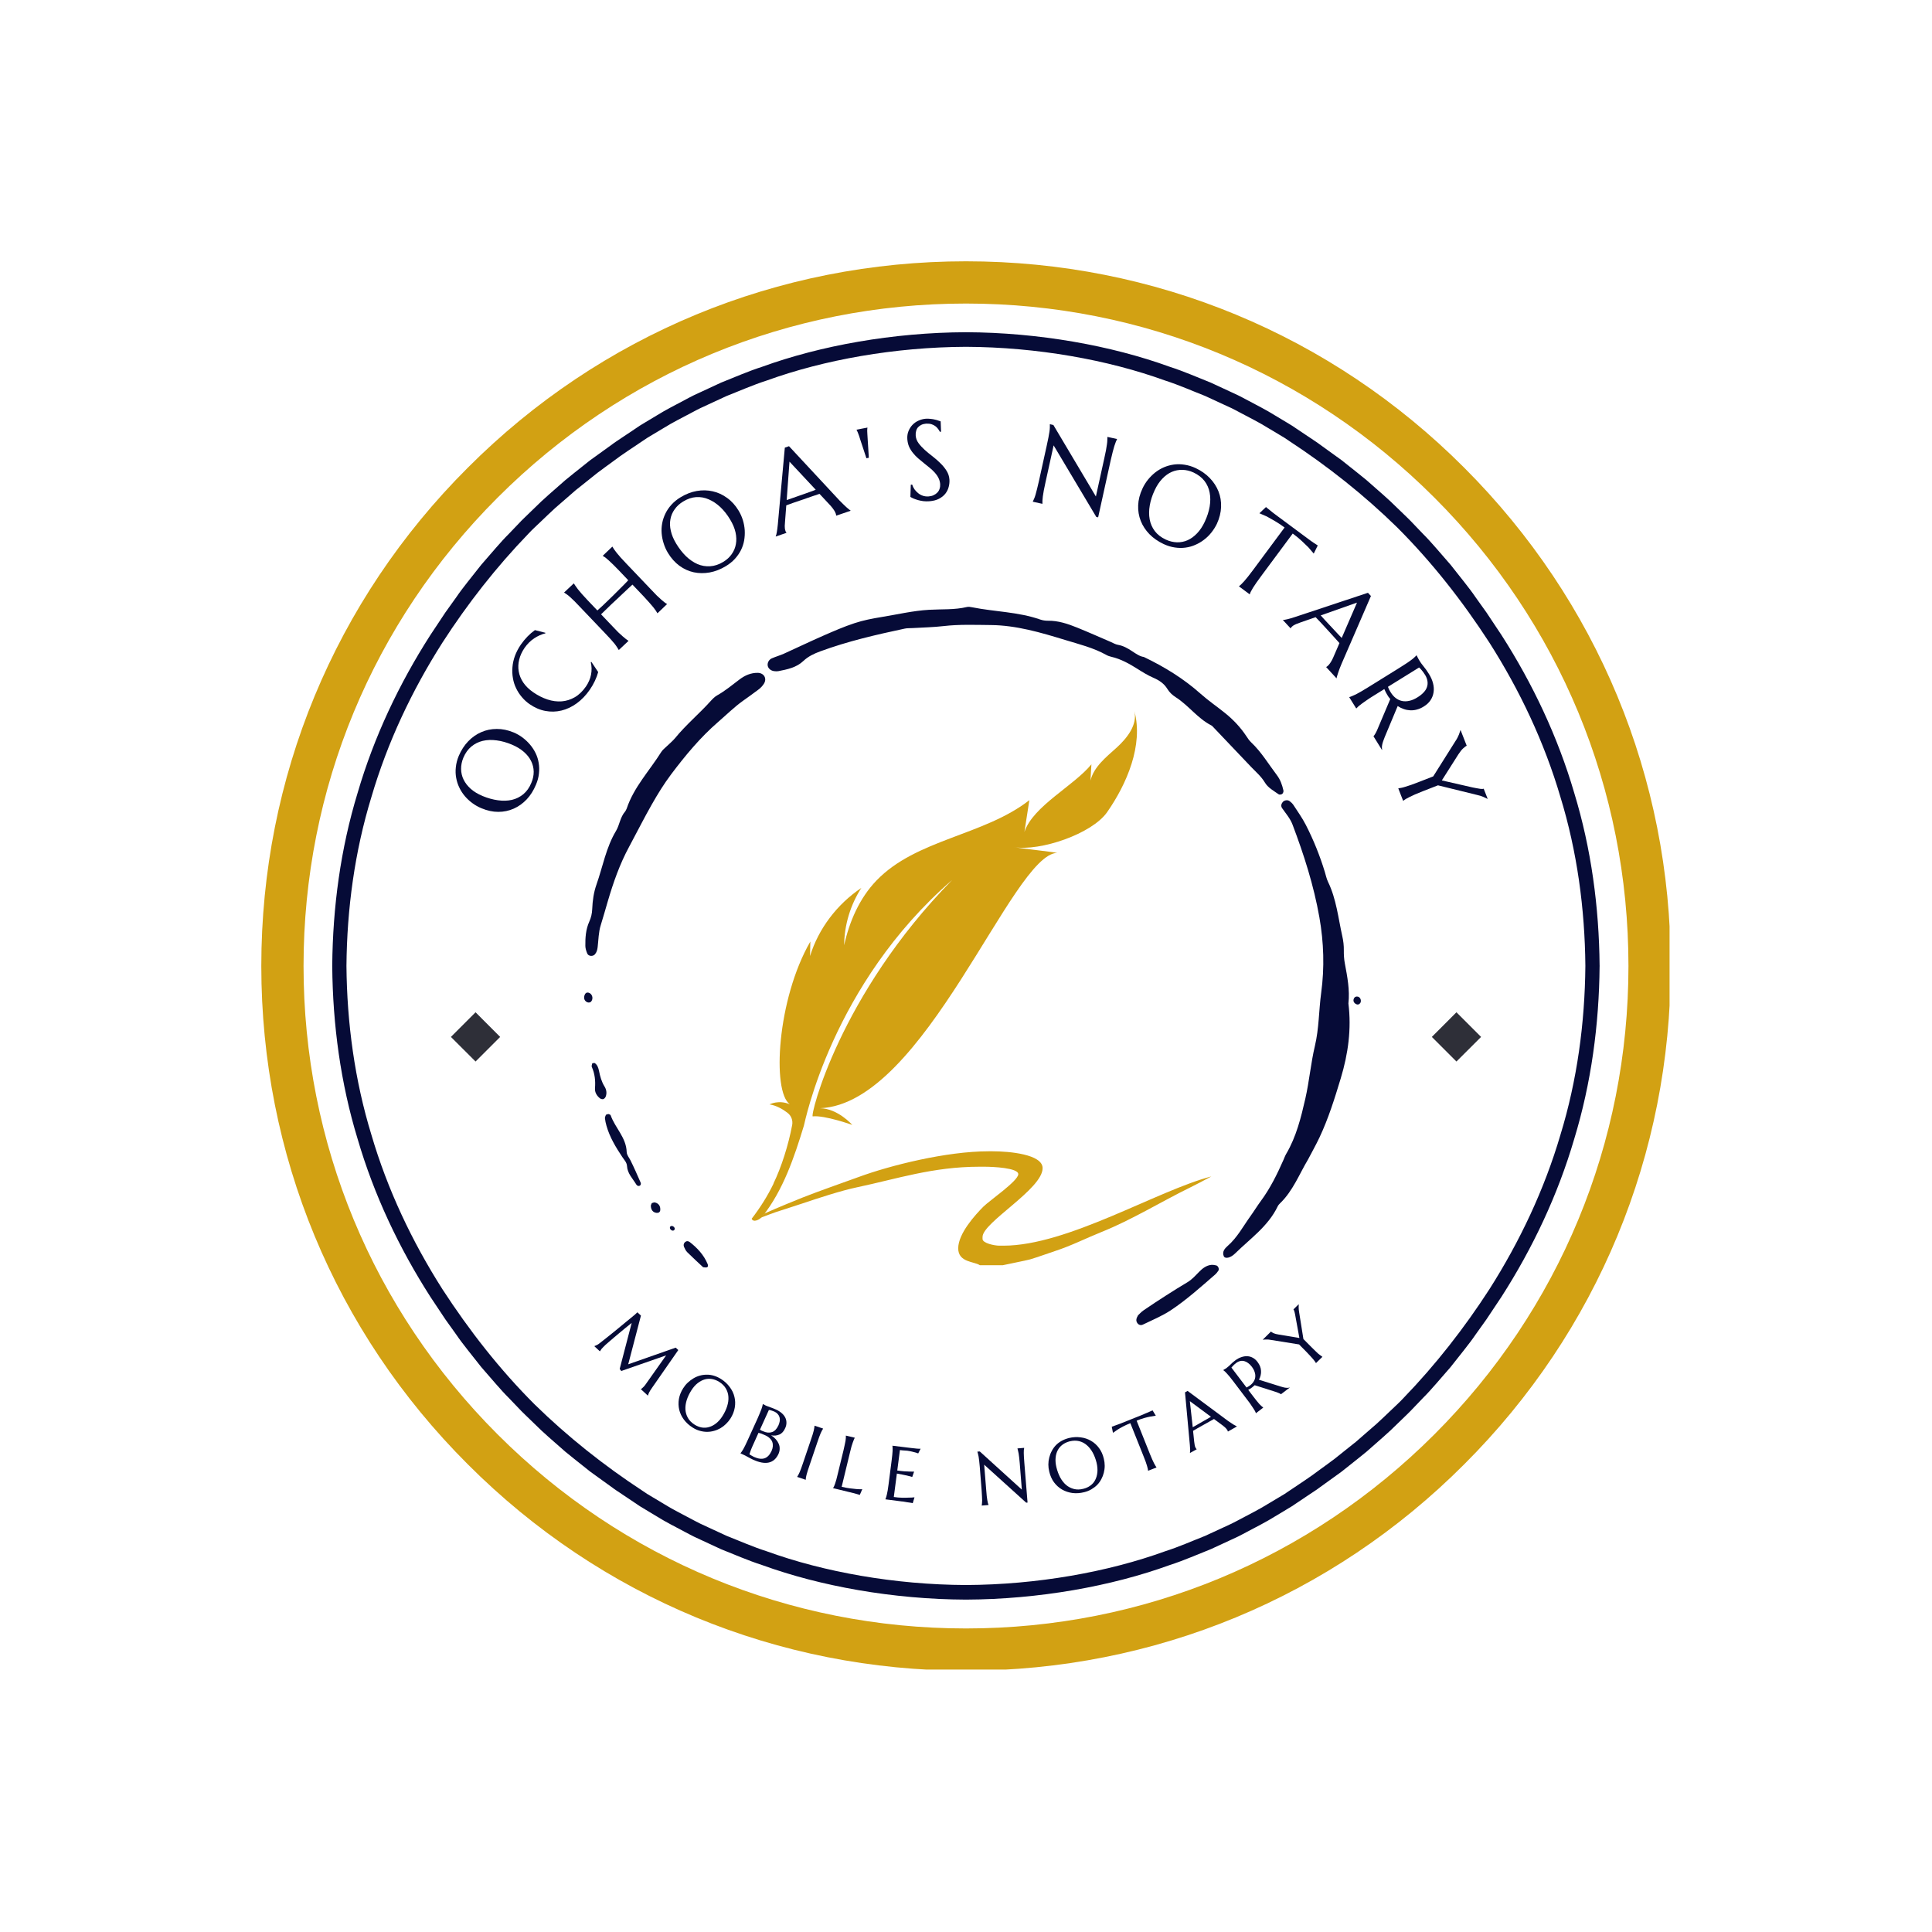 <svg xmlns="http://www.w3.org/2000/svg" xmlns:xlink="http://www.w3.org/1999/xlink" width="500" zoomAndPan="magnify" viewBox="0 0 375 375" height="500" preserveAspectRatio="xMidYMid meet" version="1.0"><defs><g/><clipPath id="68462322dd"><path d="M 50.719 50.172 L 324.609 50.172 L 324.609 324.609 L 50.719 324.609 Z M 50.719 50.172 " clip-rule="nonzero"/></clipPath><clipPath id="24c2febdf5"><path d="M 187.5 324.281 C 150.98 324.281 116.594 310.066 90.789 284.211 C 64.934 258.406 50.719 224.02 50.719 187.5 C 50.719 150.98 64.934 116.594 90.789 90.789 C 116.594 64.934 150.98 50.719 187.5 50.719 C 224.02 50.719 258.406 64.934 284.211 90.789 C 310.066 116.648 324.281 150.98 324.281 187.5 C 324.281 224.02 310.066 258.406 284.211 284.211 C 258.406 310.066 224.02 324.281 187.5 324.281 Z M 187.5 58.918 C 153.168 58.918 120.859 72.312 96.586 96.586 C 72.312 120.859 58.918 153.168 58.918 187.5 C 58.918 221.832 72.312 254.141 96.586 278.414 C 120.859 302.688 153.168 316.082 187.5 316.082 C 221.832 316.082 254.141 302.688 278.414 278.414 C 302.688 254.141 316.082 221.832 316.082 187.5 C 316.082 153.168 302.688 120.859 278.414 96.586 C 254.141 72.312 221.832 58.918 187.5 58.918 Z M 187.5 58.918 " clip-rule="nonzero"/></clipPath><clipPath id="ca50925ca3"><path d="M 64.484 64.484 L 310.484 64.484 L 310.484 310.484 L 64.484 310.484 Z M 64.484 64.484 " clip-rule="nonzero"/></clipPath><clipPath id="b97d248e72"><path d="M 237 155 L 262 155 L 262 245 L 237 245 Z M 237 155 " clip-rule="nonzero"/></clipPath><clipPath id="d9bfdca199"><path d="M 220.5 289.824 L 87.523 220.418 L 154.5 92.094 L 287.477 161.5 Z M 220.5 289.824 " clip-rule="nonzero"/></clipPath><clipPath id="b46430e1e8"><path d="M 220.5 289.824 L 87.523 220.418 L 154.5 92.094 L 287.477 161.5 Z M 220.5 289.824 " clip-rule="nonzero"/></clipPath><clipPath id="340cb7608a"><path d="M 148 117 L 250 117 L 250 155 L 148 155 Z M 148 117 " clip-rule="nonzero"/></clipPath><clipPath id="63ca18f96e"><path d="M 220.5 289.824 L 87.523 220.418 L 154.5 92.094 L 287.477 161.5 Z M 220.5 289.824 " clip-rule="nonzero"/></clipPath><clipPath id="21b9f6135c"><path d="M 220.5 289.824 L 87.523 220.418 L 154.5 92.094 L 287.477 161.5 Z M 220.5 289.824 " clip-rule="nonzero"/></clipPath><clipPath id="f9af1713be"><path d="M 113 130 L 149 130 L 149 186 L 113 186 Z M 113 130 " clip-rule="nonzero"/></clipPath><clipPath id="0cdac0b222"><path d="M 220.5 289.824 L 87.523 220.418 L 154.5 92.094 L 287.477 161.5 Z M 220.5 289.824 " clip-rule="nonzero"/></clipPath><clipPath id="11cd110820"><path d="M 220.5 289.824 L 87.523 220.418 L 154.5 92.094 L 287.477 161.5 Z M 220.5 289.824 " clip-rule="nonzero"/></clipPath><clipPath id="f01c5d4a24"><path d="M 220 245 L 237 245 L 237 258 L 220 258 Z M 220 245 " clip-rule="nonzero"/></clipPath><clipPath id="eebc7b1543"><path d="M 220.5 289.824 L 87.523 220.418 L 154.5 92.094 L 287.477 161.5 Z M 220.5 289.824 " clip-rule="nonzero"/></clipPath><clipPath id="97142d1b02"><path d="M 220.5 289.824 L 87.523 220.418 L 154.5 92.094 L 287.477 161.5 Z M 220.5 289.824 " clip-rule="nonzero"/></clipPath><clipPath id="0c7f39d82c"><path d="M 117 216 L 125 216 L 125 231 L 117 231 Z M 117 216 " clip-rule="nonzero"/></clipPath><clipPath id="0b8128ae6a"><path d="M 220.5 289.824 L 87.523 220.418 L 154.5 92.094 L 287.477 161.5 Z M 220.5 289.824 " clip-rule="nonzero"/></clipPath><clipPath id="493195aef6"><path d="M 220.5 289.824 L 87.523 220.418 L 154.5 92.094 L 287.477 161.5 Z M 220.5 289.824 " clip-rule="nonzero"/></clipPath><clipPath id="dcfb8e9ef6"><path d="M 132 240 L 138 240 L 138 247 L 132 247 Z M 132 240 " clip-rule="nonzero"/></clipPath><clipPath id="31b3fe605a"><path d="M 220.5 289.824 L 87.523 220.418 L 154.5 92.094 L 287.477 161.5 Z M 220.5 289.824 " clip-rule="nonzero"/></clipPath><clipPath id="4bf0198180"><path d="M 220.5 289.824 L 87.523 220.418 L 154.5 92.094 L 287.477 161.5 Z M 220.5 289.824 " clip-rule="nonzero"/></clipPath><clipPath id="25efd8570d"><path d="M 114 206 L 118 206 L 118 214 L 114 214 Z M 114 206 " clip-rule="nonzero"/></clipPath><clipPath id="b38e4dec41"><path d="M 220.5 289.824 L 87.523 220.418 L 154.5 92.094 L 287.477 161.5 Z M 220.5 289.824 " clip-rule="nonzero"/></clipPath><clipPath id="a212530ef3"><path d="M 220.5 289.824 L 87.523 220.418 L 154.5 92.094 L 287.477 161.5 Z M 220.5 289.824 " clip-rule="nonzero"/></clipPath><clipPath id="8863be1afa"><path d="M 126 233 L 129 233 L 129 236 L 126 236 Z M 126 233 " clip-rule="nonzero"/></clipPath><clipPath id="ddf3c6e4b0"><path d="M 220.5 289.824 L 87.523 220.418 L 154.5 92.094 L 287.477 161.5 Z M 220.5 289.824 " clip-rule="nonzero"/></clipPath><clipPath id="00753d05e7"><path d="M 220.5 289.824 L 87.523 220.418 L 154.5 92.094 L 287.477 161.5 Z M 220.5 289.824 " clip-rule="nonzero"/></clipPath><clipPath id="543a4b1ba7"><path d="M 113 192 L 115 192 L 115 195 L 113 195 Z M 113 192 " clip-rule="nonzero"/></clipPath><clipPath id="ae448ccf55"><path d="M 220.5 289.824 L 87.523 220.418 L 154.5 92.094 L 287.477 161.5 Z M 220.5 289.824 " clip-rule="nonzero"/></clipPath><clipPath id="9be0e11098"><path d="M 220.5 289.824 L 87.523 220.418 L 154.5 92.094 L 287.477 161.5 Z M 220.5 289.824 " clip-rule="nonzero"/></clipPath><clipPath id="0b2d77d24b"><path d="M 262 193 L 265 193 L 265 195 L 262 195 Z M 262 193 " clip-rule="nonzero"/></clipPath><clipPath id="fb8177fde8"><path d="M 220.5 289.824 L 87.523 220.418 L 154.5 92.094 L 287.477 161.5 Z M 220.5 289.824 " clip-rule="nonzero"/></clipPath><clipPath id="91cccf3c7a"><path d="M 220.5 289.824 L 87.523 220.418 L 154.5 92.094 L 287.477 161.5 Z M 220.5 289.824 " clip-rule="nonzero"/></clipPath><clipPath id="5816aab092"><path d="M 130 237 L 131 237 L 131 239 L 130 239 Z M 130 237 " clip-rule="nonzero"/></clipPath><clipPath id="a63c4be8b8"><path d="M 220.5 289.824 L 87.523 220.418 L 154.5 92.094 L 287.477 161.5 Z M 220.5 289.824 " clip-rule="nonzero"/></clipPath><clipPath id="2a99eac894"><path d="M 220.5 289.824 L 87.523 220.418 L 154.5 92.094 L 287.477 161.5 Z M 220.5 289.824 " clip-rule="nonzero"/></clipPath><clipPath id="8a65d9a467"><path d="M 145.879 138 L 221 138 L 221 237 L 145.879 237 Z M 145.879 138 " clip-rule="nonzero"/></clipPath><clipPath id="1d5e19e90d"><path d="M 147 223 L 235.129 223 L 235.129 245.809 L 147 245.809 Z M 147 223 " clip-rule="nonzero"/></clipPath><clipPath id="22027f9c1d"><path d="M 87.523 196.484 L 97.082 196.484 L 97.082 206.043 L 87.523 206.043 Z M 87.523 196.484 " clip-rule="nonzero"/></clipPath><clipPath id="ddfccde482"><path d="M 92.305 196.484 L 97.082 201.266 L 92.305 206.043 L 87.523 201.266 L 92.305 196.484 " clip-rule="nonzero"/></clipPath><clipPath id="e0ba77417c"><path d="M 277.918 196.484 L 287.477 196.484 L 287.477 206.043 L 277.918 206.043 Z M 277.918 196.484 " clip-rule="nonzero"/></clipPath><clipPath id="4d3451d483"><path d="M 282.695 196.484 L 287.477 201.266 L 282.695 206.043 L 277.918 201.266 L 282.695 196.484 " clip-rule="nonzero"/></clipPath></defs><g clip-path="url(#68462322dd)"><g clip-path="url(#24c2febdf5)"><path fill="#d2a113" d="M 50.719 50.719 L 324.062 50.719 L 324.062 324.062 L 50.719 324.062 Z M 50.719 50.719 " fill-opacity="1" fill-rule="nonzero"/></g></g><g clip-path="url(#ca50925ca3)"><path fill="#060b37" d="M 302.875 220.281 C 299.754 230.898 294.992 240.969 289.086 250.25 C 284.207 257.797 278.66 264.895 272.426 271.348 C 271.617 272.23 270.719 273.02 269.863 273.852 C 268.992 274.668 268.148 275.512 267.258 276.309 L 264.555 278.66 L 263.207 279.836 L 261.805 280.949 L 259.004 283.188 C 258.059 283.91 257.078 284.598 256.121 285.305 C 254.223 286.758 252.203 288.035 250.227 289.379 C 249.941 289.574 249.641 289.773 249.328 289.984 C 249.008 290.176 248.672 290.379 248.324 290.586 C 247.625 291.004 246.875 291.453 246.074 291.93 C 244.496 292.922 242.625 293.855 240.609 294.93 C 240.102 295.191 239.594 295.477 239.059 295.734 C 238.516 295.984 237.969 296.242 237.406 296.5 C 236.285 297.02 235.125 297.555 233.926 298.109 C 231.469 299.07 228.906 300.223 226.109 301.117 C 215.074 305.121 201.305 307.594 187.484 307.652 C 173.664 307.594 159.891 305.121 148.859 301.117 C 146.062 300.223 143.5 299.07 141.043 298.109 C 139.844 297.555 138.684 297.02 137.562 296.5 C 137 296.242 136.449 295.984 135.91 295.734 C 135.375 295.477 134.867 295.191 134.359 294.93 C 132.34 293.859 130.473 292.922 128.895 291.934 C 128.094 291.453 127.344 291.004 126.645 290.586 C 126.297 290.379 125.961 290.176 125.641 289.984 C 125.328 289.773 125.027 289.574 124.742 289.383 C 117.234 284.461 110.184 278.871 103.77 272.594 C 97.008 265.84 91.098 258.273 85.883 250.25 C 79.973 240.973 75.211 230.898 72.094 220.281 C 68.848 209.695 67.344 198.59 67.246 187.484 C 67.344 176.375 68.848 165.27 72.094 154.688 C 75.211 144.07 79.973 133.996 85.883 124.719 C 90.762 117.168 96.309 110.074 102.543 103.617 C 103.348 102.738 104.25 101.949 105.105 101.117 C 105.977 100.297 106.82 99.453 107.707 98.656 L 111.762 95.129 L 113.164 94.016 L 115.961 91.781 C 116.91 91.055 117.887 90.371 118.848 89.66 C 120.746 88.207 122.766 86.93 124.742 85.586 C 125.027 85.395 125.328 85.195 125.641 84.984 C 125.961 84.793 126.297 84.59 126.645 84.379 C 127.344 83.961 128.094 83.516 128.891 83.035 C 130.473 82.043 132.34 81.109 134.359 80.039 C 134.863 79.777 135.375 79.488 135.91 79.234 C 136.449 78.984 137 78.727 137.559 78.469 C 138.684 77.949 139.844 77.414 141.043 76.859 C 143.5 75.898 146.062 74.746 148.859 73.848 C 159.891 69.848 173.664 67.375 187.484 67.316 C 201.305 67.375 215.074 69.848 226.109 73.848 C 228.906 74.746 231.465 75.898 233.926 76.859 C 235.125 77.414 236.285 77.949 237.406 78.469 C 237.969 78.727 238.516 78.984 239.059 79.23 C 239.594 79.488 240.102 79.777 240.609 80.039 C 242.625 81.109 244.496 82.043 246.074 83.035 C 246.871 83.516 247.625 83.961 248.32 84.379 C 248.668 84.59 249.004 84.789 249.328 84.984 C 249.641 85.195 249.938 85.395 250.223 85.586 C 257.73 90.508 264.785 96.094 271.195 102.371 C 277.957 109.129 283.871 116.695 289.082 124.719 C 294.992 133.996 299.754 144.07 302.875 154.688 C 306.121 165.27 307.621 176.375 307.719 187.484 C 307.621 198.59 306.121 209.695 302.875 220.281 Z M 310.484 187.402 L 310.48 187.391 C 310.379 176.051 308.855 164.703 305.551 153.883 C 302.371 143.027 297.504 132.727 291.438 123.266 L 288.52 118.879 C 288.52 118.879 287.68 117.699 286.414 115.934 C 285.195 114.125 283.332 111.902 281.555 109.617 C 279.637 107.445 277.797 105.203 276.25 103.676 C 274.75 102.105 273.746 101.059 273.746 101.059 C 273.746 101.059 273.496 100.801 273.039 100.363 C 272.582 99.922 271.934 99.293 271.152 98.539 C 269.625 96.988 267.414 95.117 265.246 93.199 C 264.133 92.273 262.988 91.387 261.93 90.535 C 261.398 90.113 260.883 89.707 260.398 89.316 C 259.895 88.953 259.418 88.609 258.977 88.293 C 257.215 87.02 256.039 86.172 256.039 86.172 C 256.039 86.172 255.785 85.965 255.371 85.699 C 254.961 85.426 254.414 85.059 253.867 84.691 C 252.777 83.961 251.684 83.23 251.684 83.23 C 251.391 83.035 251.086 82.828 250.766 82.613 C 250.438 82.41 250.094 82.203 249.738 81.988 C 249.027 81.559 248.258 81.102 247.441 80.609 C 245.828 79.594 243.918 78.633 241.855 77.531 C 241.336 77.262 240.812 76.969 240.266 76.707 C 239.715 76.449 239.152 76.188 238.578 75.922 C 237.43 75.387 236.242 74.84 235.016 74.27 C 232.5 73.281 229.879 72.102 227.02 71.184 C 215.727 67.082 201.625 64.539 187.484 64.484 C 173.344 64.539 159.242 67.082 147.949 71.184 C 145.09 72.102 142.465 73.281 139.953 74.27 C 138.727 74.84 137.535 75.387 136.391 75.922 C 135.816 76.188 135.254 76.449 134.699 76.707 C 134.152 76.969 133.633 77.262 133.113 77.531 C 131.051 78.633 129.141 79.594 127.523 80.609 C 126.707 81.102 125.941 81.562 125.227 81.988 C 124.871 82.203 124.527 82.414 124.199 82.613 C 123.883 82.828 123.574 83.035 123.285 83.23 C 123.285 83.23 122.191 83.961 121.098 84.691 C 120.555 85.059 120.008 85.426 119.598 85.699 C 119.184 85.965 118.93 86.172 118.93 86.172 C 118.93 86.172 117.754 87.02 115.992 88.293 C 115.551 88.609 115.074 88.953 114.57 89.316 C 114.082 89.707 113.57 90.113 113.039 90.535 C 111.98 91.387 110.836 92.273 109.723 93.199 C 107.551 95.117 105.34 96.988 103.816 98.539 C 103.035 99.293 102.387 99.922 101.93 100.363 C 101.473 100.801 101.219 101.059 101.219 101.059 C 101.219 101.059 100.219 102.105 98.715 103.676 C 97.168 105.203 95.332 107.445 93.414 109.617 C 91.633 111.902 89.77 114.129 88.555 115.934 C 87.289 117.703 86.445 118.879 86.445 118.879 L 83.531 123.266 C 77.461 132.727 72.594 143.031 69.418 153.883 C 66.113 164.703 64.586 176.051 64.488 187.395 L 64.484 187.402 L 64.484 187.566 L 64.488 187.574 C 64.586 198.918 66.113 210.266 69.418 221.086 C 72.594 231.938 77.461 242.242 83.531 251.703 L 86.445 256.086 C 86.445 256.086 87.289 257.266 88.555 259.035 C 89.77 260.84 91.633 263.062 93.414 265.352 C 95.332 267.523 97.168 269.766 98.715 271.293 C 100.219 272.859 101.219 273.906 101.219 273.906 C 101.219 273.906 101.473 274.164 101.93 274.605 C 102.387 275.043 103.035 275.676 103.816 276.43 C 105.34 277.98 107.551 279.852 109.723 281.77 C 110.836 282.695 111.98 283.578 113.039 284.43 C 113.57 284.855 114.082 285.262 114.57 285.648 C 115.074 286.016 115.551 286.355 115.992 286.676 C 117.754 287.945 118.93 288.793 118.93 288.793 C 118.93 288.793 119.184 289 119.598 289.27 C 120.008 289.543 120.555 289.91 121.098 290.273 C 122.191 291.008 123.285 291.738 123.285 291.738 C 123.578 291.934 123.883 292.141 124.199 292.355 C 124.531 292.555 124.871 292.762 125.23 292.977 C 125.941 293.406 126.711 293.867 127.527 294.359 C 129.141 295.375 131.051 296.336 133.113 297.434 C 133.633 297.703 134.152 297.996 134.703 298.262 C 135.254 298.52 135.816 298.781 136.391 299.047 C 137.535 299.578 138.727 300.129 139.953 300.699 C 142.465 301.688 145.09 302.863 147.949 303.785 C 159.242 307.887 173.344 310.426 187.484 310.484 C 201.625 310.426 215.727 307.887 227.02 303.785 C 229.879 302.863 232.5 301.684 235.016 300.695 C 236.242 300.129 237.43 299.578 238.578 299.047 C 239.152 298.781 239.715 298.516 240.266 298.262 C 240.816 297.996 241.336 297.703 241.855 297.434 C 243.918 296.336 245.828 295.375 247.441 294.359 C 248.258 293.867 249.027 293.406 249.738 292.977 C 250.094 292.762 250.438 292.555 250.766 292.355 C 251.086 292.141 251.391 291.934 251.684 291.738 C 251.684 291.738 252.777 291.008 253.867 290.273 C 254.414 289.91 254.961 289.543 255.371 289.27 C 255.785 289 256.039 288.793 256.039 288.793 C 256.039 288.793 257.215 287.945 258.977 286.676 C 259.418 286.355 259.895 286.016 260.398 285.648 C 260.883 285.262 261.398 284.855 261.93 284.43 C 262.988 283.578 264.133 282.695 265.246 281.77 C 267.414 279.852 269.625 277.98 271.152 276.43 C 271.934 275.676 272.582 275.043 273.039 274.605 C 273.496 274.164 273.746 273.906 273.746 273.906 C 273.746 273.906 274.75 272.859 276.25 271.293 C 277.797 269.766 279.637 267.523 281.555 265.352 C 283.332 263.062 285.199 260.84 286.414 259.035 C 287.68 257.266 288.52 256.086 288.52 256.086 L 291.438 251.703 C 297.504 242.242 302.371 231.938 305.551 221.086 C 308.855 210.262 310.379 198.914 310.48 187.574 L 310.484 187.566 L 310.484 187.402 " fill-opacity="1" fill-rule="nonzero"/></g><g clip-path="url(#b97d248e72)"><g clip-path="url(#d9bfdca199)"><g clip-path="url(#b46430e1e8)"><path fill="#060b37" d="M 253.902 225.031 C 252.172 227.922 250.961 231.152 248.461 233.555 C 248.281 233.73 248.105 233.934 248 234.156 C 246.145 238.023 242.66 240.418 239.723 243.305 C 238.82 244.195 237.77 244.379 237.535 243.832 C 237.168 242.965 237.727 242.328 238.277 241.844 C 240.164 240.199 241.305 238.004 242.734 236.02 C 243.426 235.062 244.039 234.043 244.742 233.094 C 246.562 230.629 247.898 227.906 249.129 225.117 C 249.297 224.73 249.438 224.328 249.652 223.965 C 251.613 220.629 252.527 216.918 253.371 213.215 C 254.137 209.844 254.426 206.367 255.223 203.008 C 256.031 199.602 255.977 196.129 256.441 192.699 C 257.102 187.832 256.953 182.949 256.094 178.062 C 255 171.859 253.102 165.926 250.883 160.066 C 250.418 158.84 249.578 157.902 248.859 156.867 C 248.59 156.48 248.676 156.051 248.961 155.695 C 249.273 155.297 249.953 155.203 250.332 155.512 C 250.59 155.723 250.859 155.953 251.039 156.227 C 251.867 157.5 252.758 158.746 253.449 160.09 C 254.957 163.027 256.188 166.09 257.152 169.254 C 257.348 169.902 257.484 170.582 257.777 171.184 C 259.391 174.508 259.742 178.16 260.535 181.695 C 260.742 182.605 260.852 183.523 260.836 184.465 C 260.824 185.305 260.875 186.164 261.031 186.992 C 261.512 189.566 262.02 192.137 261.727 194.777 C 262.34 199.734 261.676 204.547 260.238 209.305 C 259.062 213.195 257.855 217.074 256.121 220.758 C 255.438 222.207 254.645 223.609 253.902 225.031 " fill-opacity="1" fill-rule="nonzero"/></g></g></g><g clip-path="url(#340cb7608a)"><g clip-path="url(#63ca18f96e)"><g clip-path="url(#21b9f6135c)"><path fill="#060b37" d="M 222.004 127.512 C 226.137 129.492 229.777 131.762 233.027 134.652 C 234.539 136 236.227 137.148 237.805 138.422 C 239.395 139.703 240.785 141.18 241.914 142.887 C 242.191 143.312 242.484 143.746 242.848 144.09 C 244.832 145.961 246.211 148.301 247.84 150.449 C 248.535 151.363 248.871 152.379 249.117 153.449 C 249.16 153.648 249.035 153.977 248.875 154.102 C 248.719 154.227 248.34 154.281 248.191 154.176 C 247.23 153.492 246.129 152.922 245.512 151.887 C 244.801 150.699 243.77 149.832 242.84 148.859 C 240.391 146.301 237.957 143.727 235.516 141.156 C 235.398 141.035 235.289 140.891 235.141 140.816 C 232.457 139.453 230.703 136.918 228.199 135.324 C 227.543 134.906 226.988 134.383 226.59 133.727 C 225.941 132.66 224.961 132.023 223.863 131.551 C 222.77 131.078 221.777 130.457 220.773 129.824 C 219.199 128.836 217.574 127.914 215.727 127.488 C 215.398 127.41 215.062 127.305 214.773 127.141 C 212.238 125.723 209.406 125.031 206.684 124.199 C 202 122.766 197.227 121.363 192.289 121.32 C 189.266 121.293 186.215 121.168 183.18 121.52 C 181.172 121.754 179.141 121.789 177.125 121.91 C 176.621 121.941 176.102 121.906 175.613 122.012 C 170.066 123.191 164.547 124.465 159.207 126.43 C 157.996 126.875 156.867 127.41 155.93 128.297 C 154.566 129.59 152.812 129.926 151.066 130.273 C 150.824 130.32 150.559 130.297 150.309 130.273 C 149.652 130.211 149.121 129.773 149.016 129.234 C 148.91 128.684 149.215 128.047 149.812 127.785 C 150.582 127.445 151.406 127.219 152.176 126.871 C 154.711 125.727 157.219 124.516 159.77 123.398 C 161.781 122.52 163.801 121.633 165.887 120.949 C 167.566 120.395 169.328 120.055 171.078 119.77 C 174.164 119.27 177.207 118.539 180.352 118.359 C 182.793 118.219 185.266 118.395 187.676 117.82 C 187.992 117.746 188.355 117.805 188.684 117.871 C 193.074 118.75 197.625 118.754 201.91 120.25 C 202.379 120.414 202.906 120.488 203.406 120.484 C 205.402 120.457 207.246 121.078 209.055 121.809 C 211.246 122.691 213.406 123.664 215.582 124.594 C 216.051 124.797 216.504 125.078 216.992 125.16 C 218.023 125.34 218.883 125.824 219.738 126.395 C 220.512 126.906 221.293 127.441 222.004 127.512 " fill-opacity="1" fill-rule="nonzero"/></g></g></g><g clip-path="url(#f9af1713be)"><g clip-path="url(#0cdac0b222)"><g clip-path="url(#11cd110820)"><path fill="#060b37" d="M 121.359 157.484 C 121.414 157.383 121.562 157.172 121.645 156.934 C 123.039 152.758 126.082 149.586 128.359 145.945 C 128.621 145.527 129.051 145.211 129.41 144.859 C 129.953 144.324 130.562 143.844 131.043 143.258 C 133.133 140.695 135.68 138.57 137.891 136.125 C 138.285 135.691 138.715 135.238 139.219 134.957 C 140.777 134.082 142.137 132.941 143.555 131.871 C 144.586 131.094 145.738 130.582 147.07 130.598 C 148.277 130.613 148.914 131.676 148.281 132.703 C 148.023 133.121 147.656 133.504 147.266 133.805 C 146.258 134.57 145.223 135.305 144.195 136.039 C 142.488 137.262 140.977 138.762 139.379 140.141 C 135.906 143.152 132.992 146.672 130.246 150.324 C 128.879 152.145 127.676 154.102 126.547 156.082 C 124.996 158.797 123.602 161.602 122.113 164.355 C 120.289 167.723 119.039 171.309 117.965 174.965 C 117.512 176.504 117.082 178.047 116.602 179.582 C 116.176 180.926 116.172 182.41 116.004 183.832 C 115.941 184.348 115.824 184.824 115.477 185.23 C 115.082 185.695 114.211 185.629 113.98 185.066 C 113.793 184.605 113.625 184.102 113.617 183.613 C 113.594 182 113.699 180.387 114.379 178.887 C 114.734 178.102 114.914 177.305 114.949 176.441 C 115.016 174.832 115.234 173.227 115.77 171.707 C 117.004 168.215 117.629 164.5 119.578 161.262 C 120.27 160.109 120.344 158.652 121.359 157.484 " fill-opacity="1" fill-rule="nonzero"/></g></g></g><g clip-path="url(#f01c5d4a24)"><g clip-path="url(#eebc7b1543)"><g clip-path="url(#97142d1b02)"><path fill="#060b37" d="M 220.883 255.312 C 221.102 255.113 221.492 254.66 221.969 254.332 C 223.426 253.332 224.902 252.367 226.391 251.414 C 227.738 250.551 229.09 249.703 230.465 248.891 C 231.355 248.363 232.016 247.605 232.723 246.887 C 233.375 246.223 234.102 245.629 235.078 245.516 C 235.398 245.48 235.742 245.543 236.066 245.613 C 236.449 245.699 236.703 246.328 236.48 246.645 C 236.289 246.918 236.086 247.191 235.832 247.41 C 233.043 249.828 230.289 252.312 227.207 254.352 C 225.531 255.453 223.637 256.227 221.824 257.109 C 221.426 257.301 220.98 257.172 220.723 256.758 C 220.48 256.371 220.504 255.961 220.883 255.312 " fill-opacity="1" fill-rule="nonzero"/></g></g></g><g clip-path="url(#0c7f39d82c)"><g clip-path="url(#0b8128ae6a)"><g clip-path="url(#493195aef6)"><path fill="#060b37" d="M 117.617 216.375 C 117.82 216.316 117.98 216.223 118.125 216.242 C 118.273 216.266 118.492 216.371 118.535 216.492 C 119.398 218.93 121.551 220.805 121.637 223.586 C 121.656 224.191 122.086 224.652 122.352 225.176 C 123.07 226.602 123.699 228.07 124.344 229.531 C 124.441 229.75 124.402 230.047 124.137 230.164 C 123.875 230.273 123.625 230.117 123.496 229.902 C 122.816 228.758 121.785 227.789 121.703 226.336 C 121.664 225.625 121.156 225.133 120.785 224.57 C 119.527 222.676 118.344 220.734 117.719 218.52 C 117.582 218.039 117.469 217.543 117.418 217.047 C 117.395 216.824 117.551 216.582 117.617 216.375 " fill-opacity="1" fill-rule="nonzero"/></g></g></g><g clip-path="url(#dcfb8e9ef6)"><g clip-path="url(#31b3fe605a)"><g clip-path="url(#4bf0198180)"><path fill="#060b37" d="M 136.477 245.969 C 135.453 245.012 134.406 244.055 133.398 243.055 C 133.117 242.773 132.922 242.379 132.762 242.004 C 132.633 241.688 132.688 241.332 132.969 241.09 C 133.258 240.844 133.598 240.863 133.883 241.086 C 135.352 242.23 136.594 243.562 137.332 245.305 C 137.43 245.543 137.504 245.84 137.234 245.973 C 137.047 246.062 136.777 245.977 136.477 245.969 " fill-opacity="1" fill-rule="nonzero"/></g></g></g><g clip-path="url(#25efd8570d)"><g clip-path="url(#b38e4dec41)"><g clip-path="url(#a212530ef3)"><path fill="#060b37" d="M 114.961 206.379 C 115.164 206.363 115.367 206.285 115.461 206.352 C 115.969 206.715 116.148 207.289 116.266 207.859 C 116.48 208.926 116.754 209.953 117.344 210.898 C 117.699 211.473 117.824 212.156 117.578 212.824 C 117.504 213.031 117.301 213.273 117.109 213.332 C 116.914 213.395 116.598 213.309 116.434 213.172 C 115.828 212.676 115.426 212.02 115.488 211.219 C 115.598 209.781 115.465 208.402 114.863 207.074 C 114.781 206.891 114.926 206.605 114.961 206.379 " fill-opacity="1" fill-rule="nonzero"/></g></g></g><g clip-path="url(#8863be1afa)"><g clip-path="url(#ddf3c6e4b0)"><g clip-path="url(#00753d05e7)"><path fill="#060b37" d="M 126.512 233.527 C 126.695 233.484 126.945 233.344 127.141 233.398 C 127.863 233.586 128.215 234.117 128.156 234.879 C 128.125 235.281 127.816 235.449 127.461 235.418 C 126.762 235.359 126.34 234.84 126.328 234.051 C 126.324 233.902 126.43 233.75 126.512 233.527 " fill-opacity="1" fill-rule="nonzero"/></g></g></g><g clip-path="url(#543a4b1ba7)"><g clip-path="url(#ae448ccf55)"><g clip-path="url(#9be0e11098)"><path fill="#060b37" d="M 114 194.543 C 113.434 194.285 113.238 193.766 113.48 193.109 C 113.609 192.762 113.879 192.586 114.242 192.68 C 114.887 192.848 115.195 193.648 114.84 194.262 C 114.664 194.57 114.352 194.664 114 194.543 " fill-opacity="1" fill-rule="nonzero"/></g></g></g><g clip-path="url(#0b2d77d24b)"><g clip-path="url(#fb8177fde8)"><g clip-path="url(#91cccf3c7a)"><path fill="#060b37" d="M 264.02 194.707 C 263.773 195.012 263.461 195.055 263.148 194.859 C 262.754 194.613 262.594 194.238 262.797 193.801 C 262.953 193.469 263.285 193.352 263.625 193.465 C 264.098 193.625 264.285 194.277 264.02 194.707 " fill-opacity="1" fill-rule="nonzero"/></g></g></g><g clip-path="url(#5816aab092)"><g clip-path="url(#a63c4be8b8)"><g clip-path="url(#2a99eac894)"><path fill="#060b37" d="M 130.117 238.039 C 130.359 237.895 130.586 237.953 130.777 238.125 C 130.977 238.305 131.055 238.562 130.848 238.762 C 130.648 238.957 130.391 238.859 130.203 238.684 C 130.016 238.504 129.953 238.281 130.117 238.039 " fill-opacity="1" fill-rule="nonzero"/></g></g></g><g fill="#060b37" fill-opacity="1"><g transform="translate(100.199, 160.661)"><g><path d="M -11.156 -13.938 C -10.688 -15.039 -10.078 -15.984 -9.328 -16.766 C -8.578 -17.547 -7.734 -18.141 -6.797 -18.547 C -5.867 -18.961 -4.863 -19.172 -3.781 -19.172 C -2.707 -19.18 -1.617 -18.957 -0.516 -18.5 C 0.109 -18.238 0.691 -17.906 1.234 -17.5 C 1.773 -17.094 2.258 -16.633 2.688 -16.125 C 3.113 -15.625 3.473 -15.07 3.766 -14.469 C 4.055 -13.875 4.254 -13.242 4.359 -12.578 C 4.473 -11.91 4.488 -11.219 4.406 -10.5 C 4.332 -9.789 4.141 -9.07 3.828 -8.344 C 3.367 -7.238 2.77 -6.289 2.031 -5.5 C 1.289 -4.719 0.453 -4.117 -0.484 -3.703 C -1.422 -3.285 -2.422 -3.078 -3.484 -3.078 C -4.547 -3.078 -5.633 -3.312 -6.75 -3.781 C -7.375 -4.039 -7.957 -4.367 -8.5 -4.766 C -9.039 -5.16 -9.531 -5.613 -9.969 -6.125 C -10.406 -6.645 -10.766 -7.203 -11.047 -7.797 C -11.336 -8.391 -11.539 -9.02 -11.656 -9.688 C -11.781 -10.352 -11.801 -11.047 -11.719 -11.766 C -11.645 -12.484 -11.457 -13.207 -11.156 -13.938 Z M 2.938 -8.719 C 3.25 -9.445 3.398 -10.172 3.391 -10.891 C 3.379 -11.609 3.211 -12.289 2.891 -12.938 C 2.578 -13.582 2.109 -14.176 1.484 -14.719 C 0.859 -15.27 0.086 -15.738 -0.828 -16.125 C -1.836 -16.551 -2.828 -16.828 -3.797 -16.953 C -4.766 -17.086 -5.664 -17.055 -6.5 -16.859 C -7.332 -16.66 -8.07 -16.289 -8.719 -15.75 C -9.363 -15.219 -9.879 -14.492 -10.266 -13.578 C -10.566 -12.848 -10.711 -12.117 -10.703 -11.391 C -10.691 -10.672 -10.531 -9.988 -10.219 -9.344 C -9.906 -8.695 -9.441 -8.098 -8.828 -7.547 C -8.211 -7.004 -7.445 -6.539 -6.531 -6.156 C -5.52 -5.738 -4.523 -5.461 -3.547 -5.328 C -2.578 -5.191 -1.676 -5.219 -0.844 -5.406 C -0.008 -5.602 0.734 -5.973 1.391 -6.516 C 2.047 -7.066 2.562 -7.801 2.938 -8.719 Z M 2.938 -8.719 "/></g></g></g><g fill="#060b37" fill-opacity="1"><g transform="translate(108.591, 141.774)"><g><path d="M -2.734 -18.953 L -2.734 -18.844 C -3.473 -18.664 -4.195 -18.344 -4.906 -17.875 C -5.613 -17.406 -6.234 -16.789 -6.766 -16.031 C -7.273 -15.289 -7.625 -14.531 -7.812 -13.75 C -8.008 -12.969 -8.039 -12.203 -7.906 -11.453 C -7.781 -10.703 -7.484 -9.977 -7.016 -9.281 C -6.547 -8.594 -5.906 -7.969 -5.094 -7.406 C -4.188 -6.781 -3.258 -6.312 -2.312 -6 C -1.375 -5.695 -0.461 -5.578 0.422 -5.641 C 1.316 -5.711 2.164 -5.977 2.969 -6.438 C 3.781 -6.906 4.508 -7.609 5.156 -8.547 C 5.383 -8.879 5.582 -9.238 5.75 -9.625 C 5.926 -10.02 6.051 -10.414 6.125 -10.812 C 6.207 -11.219 6.242 -11.625 6.234 -12.031 C 6.223 -12.438 6.172 -12.844 6.078 -13.25 L 6.203 -13.297 L 7.516 -11.328 C 7.367 -10.773 7.156 -10.203 6.875 -9.609 C 6.594 -9.016 6.266 -8.445 5.891 -7.906 C 5.141 -6.82 4.289 -5.938 3.344 -5.25 C 2.406 -4.57 1.422 -4.109 0.391 -3.859 C -0.641 -3.609 -1.68 -3.582 -2.734 -3.781 C -3.797 -3.977 -4.82 -4.422 -5.812 -5.109 C -6.363 -5.492 -6.859 -5.945 -7.297 -6.469 C -7.742 -6.988 -8.113 -7.555 -8.406 -8.172 C -8.707 -8.785 -8.914 -9.438 -9.031 -10.125 C -9.156 -10.82 -9.188 -11.535 -9.125 -12.266 C -9.07 -12.992 -8.91 -13.727 -8.641 -14.469 C -8.367 -15.207 -7.984 -15.941 -7.484 -16.672 C -6.691 -17.805 -5.785 -18.738 -4.766 -19.469 Z M -2.734 -18.953 "/></g></g></g><g fill="#060b37" fill-opacity="1"><g transform="translate(119.008, 127.222)"><g><path d="M 3.75 -13.75 C 3.539 -13.551 3.273 -13.305 2.953 -13.016 C 2.641 -12.723 2.297 -12.398 1.922 -12.047 C 1.555 -11.703 1.176 -11.344 0.781 -10.969 C 0.383 -10.602 0 -10.242 -0.375 -9.891 C -0.758 -9.535 -1.117 -9.188 -1.453 -8.844 C -1.797 -8.508 -2.094 -8.223 -2.344 -7.984 L -0.141 -5.672 C 0.273 -5.223 0.645 -4.836 0.969 -4.516 C 1.301 -4.203 1.594 -3.938 1.844 -3.719 C 2.094 -3.5 2.305 -3.32 2.484 -3.188 C 2.66 -3.051 2.816 -2.941 2.953 -2.859 L 2.984 -2.828 L 1.109 -1.062 L 1.078 -1.094 C 1.004 -1.219 0.906 -1.375 0.781 -1.562 C 0.664 -1.758 0.504 -1.988 0.297 -2.25 C 0.086 -2.508 -0.164 -2.805 -0.469 -3.141 C -0.781 -3.473 -1.145 -3.863 -1.562 -4.312 L -6.391 -9.375 C -6.805 -9.812 -7.172 -10.191 -7.484 -10.516 C -7.805 -10.836 -8.094 -11.109 -8.344 -11.328 C -8.594 -11.555 -8.812 -11.734 -9 -11.859 C -9.188 -11.992 -9.348 -12.102 -9.484 -12.188 L -9.516 -12.219 L -7.641 -13.984 L -7.609 -13.953 C -7.535 -13.828 -7.43 -13.672 -7.297 -13.484 C -7.172 -13.297 -7.004 -13.066 -6.797 -12.797 C -6.586 -12.535 -6.332 -12.234 -6.031 -11.891 C -5.738 -11.555 -5.383 -11.172 -4.969 -10.734 L -3.062 -8.734 C -2.789 -8.973 -2.477 -9.254 -2.125 -9.578 C -1.781 -9.91 -1.422 -10.254 -1.047 -10.609 C -0.68 -10.961 -0.305 -11.328 0.078 -11.703 C 0.461 -12.078 0.828 -12.441 1.172 -12.797 C 1.523 -13.148 1.852 -13.477 2.156 -13.781 C 2.457 -14.094 2.719 -14.363 2.938 -14.594 L 1.109 -16.516 C 0.691 -16.953 0.32 -17.328 0 -17.641 C -0.32 -17.961 -0.609 -18.234 -0.859 -18.453 C -1.109 -18.68 -1.32 -18.863 -1.5 -19 C -1.688 -19.133 -1.848 -19.238 -1.984 -19.312 L -2.016 -19.344 L -0.156 -21.125 L -0.125 -21.094 C -0.051 -20.957 0.047 -20.797 0.172 -20.609 C 0.305 -20.422 0.477 -20.191 0.688 -19.922 C 0.895 -19.66 1.148 -19.359 1.453 -19.016 C 1.754 -18.68 2.113 -18.297 2.531 -17.859 L 7.359 -12.797 C 7.773 -12.348 8.145 -11.961 8.469 -11.641 C 8.789 -11.328 9.078 -11.062 9.328 -10.844 C 9.578 -10.625 9.789 -10.445 9.969 -10.312 C 10.145 -10.176 10.301 -10.07 10.438 -10 L 10.469 -9.969 L 8.609 -8.188 L 8.578 -8.219 C 8.504 -8.352 8.406 -8.516 8.281 -8.703 C 8.156 -8.891 7.988 -9.113 7.781 -9.375 C 7.57 -9.633 7.316 -9.93 7.016 -10.266 C 6.711 -10.609 6.352 -11.004 5.938 -11.453 Z M 3.75 -13.75 "/></g></g></g><g fill="#060b37" fill-opacity="1"><g transform="translate(132.863, 114.347)"><g><path d="M -0.766 -17.828 C 0.266 -18.453 1.312 -18.859 2.375 -19.047 C 3.445 -19.234 4.477 -19.211 5.469 -18.984 C 6.469 -18.766 7.398 -18.336 8.266 -17.703 C 9.141 -17.078 9.883 -16.254 10.5 -15.234 C 10.852 -14.648 11.129 -14.035 11.328 -13.391 C 11.523 -12.742 11.645 -12.094 11.688 -11.438 C 11.727 -10.781 11.691 -10.117 11.578 -9.453 C 11.461 -8.797 11.254 -8.164 10.953 -7.562 C 10.648 -6.957 10.254 -6.391 9.766 -5.859 C 9.285 -5.336 8.703 -4.867 8.016 -4.453 C 6.992 -3.836 5.953 -3.43 4.891 -3.234 C 3.828 -3.047 2.797 -3.055 1.797 -3.266 C 0.797 -3.484 -0.129 -3.906 -0.984 -4.531 C -1.848 -5.164 -2.594 -6 -3.219 -7.031 C -3.57 -7.613 -3.848 -8.227 -4.047 -8.875 C -4.254 -9.52 -4.383 -10.176 -4.438 -10.844 C -4.488 -11.508 -4.453 -12.164 -4.328 -12.812 C -4.203 -13.469 -3.988 -14.098 -3.688 -14.703 C -3.395 -15.305 -3.004 -15.875 -2.516 -16.406 C -2.023 -16.945 -1.441 -17.422 -0.766 -17.828 Z M 7.516 -5.281 C 8.203 -5.695 8.75 -6.195 9.156 -6.781 C 9.57 -7.363 9.844 -8.008 9.969 -8.719 C 10.102 -9.426 10.082 -10.188 9.906 -11 C 9.727 -11.812 9.379 -12.645 8.859 -13.5 C 8.297 -14.445 7.66 -15.254 6.953 -15.922 C 6.242 -16.586 5.492 -17.086 4.703 -17.422 C 3.922 -17.766 3.109 -17.91 2.266 -17.859 C 1.43 -17.805 0.586 -17.52 -0.266 -17 C -0.941 -16.594 -1.488 -16.094 -1.906 -15.5 C -2.332 -14.914 -2.609 -14.27 -2.734 -13.562 C -2.867 -12.863 -2.844 -12.113 -2.656 -11.312 C -2.477 -10.508 -2.133 -9.688 -1.625 -8.844 C -1.051 -7.895 -0.414 -7.078 0.281 -6.391 C 0.988 -5.711 1.734 -5.203 2.516 -4.859 C 3.305 -4.523 4.125 -4.383 4.969 -4.438 C 5.82 -4.488 6.672 -4.77 7.516 -5.281 Z M 7.516 -5.281 "/></g></g></g><g fill="#060b37" fill-opacity="1"><g transform="translate(150.787, 104.06)"><g><path d="M 11.531 -3.969 L 11.516 -4.016 C 11.516 -4.055 11.504 -4.109 11.484 -4.172 C 11.461 -4.242 11.445 -4.305 11.438 -4.359 C 11.363 -4.566 11.254 -4.785 11.109 -5.016 C 10.961 -5.254 10.742 -5.539 10.453 -5.875 L 8.281 -8.203 C 7.895 -8.078 7.383 -7.906 6.75 -7.688 C 6.113 -7.469 5.438 -7.234 4.719 -6.984 C 4.176 -6.805 3.656 -6.629 3.156 -6.453 C 2.664 -6.285 2.223 -6.125 1.828 -5.969 L 1.594 -2.891 C 1.57 -2.617 1.551 -2.312 1.531 -1.969 C 1.52 -1.625 1.566 -1.301 1.672 -1 C 1.691 -0.914 1.719 -0.848 1.75 -0.797 C 1.789 -0.742 1.828 -0.707 1.859 -0.688 L 1.875 -0.641 L -0.203 0.078 L -0.219 0.031 C -0.133 -0.145 -0.062 -0.426 0 -0.812 C 0.07 -1.207 0.133 -1.691 0.188 -2.266 L 1.547 -17.172 L 2.359 -17.453 L 12.156 -6.922 C 12.375 -6.691 12.602 -6.461 12.844 -6.234 C 13.082 -6.004 13.297 -5.801 13.484 -5.625 C 13.68 -5.445 13.852 -5.301 14 -5.188 C 14.145 -5.07 14.242 -5 14.297 -4.969 L 14.312 -4.922 Z M 3 -7.375 C 3.395 -7.508 3.797 -7.648 4.203 -7.797 C 4.617 -7.941 5.02 -8.082 5.406 -8.219 C 5.801 -8.363 6.18 -8.5 6.547 -8.625 C 6.91 -8.758 7.242 -8.883 7.547 -9 L 2.453 -14.453 L 1.906 -7 Z M 3 -7.375 "/></g></g></g><g fill="#060b37" fill-opacity="1"><g transform="translate(168.294, 98.697)"><g><path d="M 0.078 -15.688 C 0.066 -15.625 0.055 -15.547 0.047 -15.453 C 0.035 -15.367 0.031 -15.238 0.031 -15.062 C 0.039 -14.895 0.051 -14.676 0.062 -14.406 C 0.082 -14.133 0.102 -13.789 0.125 -13.375 C 0.145 -12.969 0.176 -12.473 0.219 -11.891 C 0.258 -11.316 0.301 -10.633 0.344 -9.844 L -0.125 -9.75 C -0.375 -10.508 -0.586 -11.16 -0.766 -11.703 C -0.953 -12.254 -1.109 -12.723 -1.234 -13.109 C -1.359 -13.504 -1.461 -13.832 -1.547 -14.094 C -1.641 -14.352 -1.719 -14.562 -1.781 -14.719 C -1.844 -14.883 -1.895 -15.004 -1.938 -15.078 C -1.977 -15.16 -2.016 -15.227 -2.047 -15.281 L -2.047 -15.297 L 0.078 -15.703 Z M 0.078 -15.688 "/></g></g></g><g fill="#060b37" fill-opacity="1"><g transform="translate(175.675, 97.307)"><g><path d="M 6.984 -13.516 L 6.75 -13.5 C 6.676 -13.656 6.566 -13.832 6.422 -14.031 C 6.285 -14.227 6.109 -14.41 5.891 -14.578 C 5.68 -14.742 5.426 -14.875 5.125 -14.969 C 4.82 -15.062 4.473 -15.098 4.078 -15.078 C 3.723 -15.047 3.414 -14.969 3.156 -14.844 C 2.895 -14.719 2.676 -14.555 2.5 -14.359 C 2.332 -14.16 2.211 -13.922 2.141 -13.641 C 2.066 -13.367 2.039 -13.07 2.062 -12.75 C 2.102 -12.227 2.285 -11.742 2.609 -11.297 C 2.941 -10.848 3.344 -10.41 3.812 -9.984 C 4.281 -9.566 4.785 -9.148 5.328 -8.734 C 5.867 -8.316 6.375 -7.875 6.844 -7.406 C 7.32 -6.945 7.723 -6.457 8.047 -5.938 C 8.379 -5.414 8.566 -4.848 8.609 -4.234 C 8.641 -3.766 8.594 -3.289 8.469 -2.812 C 8.352 -2.344 8.141 -1.906 7.828 -1.5 C 7.516 -1.102 7.102 -0.77 6.594 -0.5 C 6.094 -0.238 5.477 -0.078 4.75 -0.016 C 4.332 0.016 3.938 0.008 3.562 -0.031 C 3.195 -0.082 2.852 -0.148 2.531 -0.234 C 2.219 -0.328 1.93 -0.426 1.672 -0.531 C 1.41 -0.645 1.195 -0.754 1.031 -0.859 L 1.109 -3.219 L 1.375 -3.25 C 1.477 -2.926 1.629 -2.617 1.828 -2.328 C 2.035 -2.047 2.273 -1.797 2.547 -1.578 C 2.816 -1.359 3.125 -1.191 3.469 -1.078 C 3.82 -0.961 4.195 -0.922 4.594 -0.953 C 4.957 -0.984 5.281 -1.066 5.562 -1.203 C 5.844 -1.336 6.082 -1.508 6.281 -1.719 C 6.477 -1.926 6.617 -2.172 6.703 -2.453 C 6.797 -2.734 6.832 -3.035 6.812 -3.359 C 6.77 -3.797 6.656 -4.195 6.469 -4.562 C 6.281 -4.938 6.035 -5.285 5.734 -5.609 C 5.441 -5.93 5.113 -6.238 4.75 -6.531 C 4.383 -6.832 4.008 -7.133 3.625 -7.438 C 3.25 -7.738 2.879 -8.047 2.516 -8.359 C 2.16 -8.672 1.832 -9.016 1.531 -9.391 C 1.227 -9.766 0.977 -10.164 0.781 -10.594 C 0.594 -11.031 0.477 -11.516 0.438 -12.047 C 0.395 -12.617 0.469 -13.141 0.656 -13.609 C 0.844 -14.078 1.098 -14.484 1.422 -14.828 C 1.754 -15.18 2.145 -15.457 2.594 -15.656 C 3.039 -15.863 3.508 -15.988 4 -16.031 C 4.352 -16.051 4.68 -16.039 4.984 -16 C 5.285 -15.969 5.562 -15.922 5.812 -15.859 C 6.062 -15.805 6.273 -15.742 6.453 -15.672 C 6.641 -15.609 6.789 -15.555 6.906 -15.516 Z M 6.984 -13.516 "/></g></g></g><g fill="#060b37" fill-opacity="1"><g transform="translate(189.152, 96.644)"><g/></g></g><g fill="#060b37" fill-opacity="1"><g transform="translate(199.039, 97.071)"><g><path d="M 5.422 -14.578 L 13.672 -0.703 L 15.297 -8.078 C 15.43 -8.68 15.539 -9.203 15.625 -9.641 C 15.707 -10.086 15.77 -10.473 15.812 -10.797 C 15.863 -11.129 15.891 -11.41 15.891 -11.641 C 15.898 -11.867 15.906 -12.062 15.906 -12.219 L 15.922 -12.266 L 17.781 -11.859 L 17.766 -11.812 C 17.691 -11.676 17.613 -11.5 17.531 -11.281 C 17.445 -11.07 17.352 -10.805 17.25 -10.484 C 17.156 -10.172 17.051 -9.797 16.938 -9.359 C 16.82 -8.922 16.695 -8.398 16.562 -7.797 L 14.109 3.344 L 13.75 3.266 L 5.469 -10.625 L 3.891 -3.453 C 3.754 -2.848 3.645 -2.32 3.562 -1.875 C 3.488 -1.426 3.426 -1.039 3.375 -0.719 C 3.332 -0.395 3.305 -0.117 3.297 0.109 C 3.285 0.336 3.285 0.523 3.297 0.672 L 3.281 0.719 L 1.422 0.312 L 1.438 0.266 C 1.508 0.129 1.586 -0.039 1.672 -0.25 C 1.766 -0.457 1.859 -0.719 1.953 -1.031 C 2.047 -1.344 2.145 -1.719 2.25 -2.156 C 2.363 -2.602 2.488 -3.129 2.625 -3.734 L 4.125 -10.547 C 4.258 -11.148 4.367 -11.672 4.453 -12.109 C 4.535 -12.555 4.602 -12.941 4.656 -13.266 C 4.707 -13.598 4.734 -13.879 4.734 -14.109 C 4.742 -14.336 4.742 -14.531 4.734 -14.688 L 4.75 -14.734 Z M 5.422 -14.578 "/></g></g></g><g fill="#060b37" fill-opacity="1"><g transform="translate(217.699, 101.434)"><g><path d="M 14.375 -10.578 C 15.457 -10.066 16.375 -9.422 17.125 -8.641 C 17.875 -7.859 18.438 -6.992 18.812 -6.047 C 19.188 -5.098 19.352 -4.086 19.312 -3.016 C 19.27 -1.941 19 -0.859 18.5 0.234 C 18.207 0.836 17.848 1.406 17.422 1.938 C 17.004 2.469 16.531 2.93 16 3.328 C 15.477 3.734 14.91 4.066 14.297 4.328 C 13.691 4.598 13.055 4.773 12.391 4.859 C 11.723 4.953 11.031 4.941 10.312 4.828 C 9.602 4.723 8.891 4.504 8.172 4.172 C 7.086 3.66 6.164 3.02 5.406 2.25 C 4.656 1.477 4.094 0.617 3.719 -0.328 C 3.344 -1.285 3.176 -2.297 3.219 -3.359 C 3.258 -4.422 3.535 -5.5 4.047 -6.594 C 4.328 -7.207 4.676 -7.773 5.094 -8.297 C 5.52 -8.828 5.992 -9.301 6.516 -9.719 C 7.047 -10.133 7.613 -10.473 8.219 -10.734 C 8.832 -10.992 9.473 -11.172 10.141 -11.266 C 10.816 -11.359 11.508 -11.348 12.219 -11.234 C 12.938 -11.129 13.656 -10.91 14.375 -10.578 Z M 8.578 3.297 C 9.297 3.629 10.016 3.805 10.734 3.828 C 11.461 3.848 12.156 3.711 12.812 3.422 C 13.469 3.129 14.082 2.68 14.656 2.078 C 15.227 1.484 15.723 0.738 16.141 -0.156 C 16.609 -1.156 16.926 -2.133 17.094 -3.094 C 17.258 -4.062 17.258 -4.969 17.094 -5.812 C 16.938 -6.656 16.602 -7.41 16.094 -8.078 C 15.582 -8.742 14.875 -9.289 13.969 -9.719 C 13.25 -10.051 12.531 -10.223 11.812 -10.234 C 11.094 -10.254 10.406 -10.125 9.75 -9.844 C 9.094 -9.562 8.477 -9.117 7.906 -8.516 C 7.332 -7.922 6.836 -7.176 6.422 -6.281 C 5.953 -5.281 5.633 -4.297 5.469 -3.328 C 5.301 -2.367 5.297 -1.469 5.453 -0.625 C 5.609 0.219 5.941 0.977 6.453 1.656 C 6.973 2.332 7.68 2.879 8.578 3.297 Z M 8.578 3.297 "/></g></g></g><g fill="#060b37" fill-opacity="1"><g transform="translate(236.245, 110.669)"><g><path d="M 13.094 -8.281 C 12.414 -8.781 11.781 -9.203 11.188 -9.547 C 10.602 -9.891 10.086 -10.18 9.641 -10.422 C 9.117 -10.66 8.641 -10.867 8.203 -11.047 L 9.484 -12.25 C 9.547 -12.195 9.645 -12.113 9.781 -12 C 9.914 -11.895 10.066 -11.773 10.234 -11.641 C 10.398 -11.504 10.57 -11.363 10.75 -11.219 C 10.926 -11.082 11.098 -10.953 11.266 -10.828 C 11.43 -10.703 11.578 -10.594 11.703 -10.5 C 11.836 -10.406 11.938 -10.332 12 -10.281 L 16.922 -6.625 C 16.984 -6.582 17.078 -6.516 17.203 -6.422 C 17.336 -6.328 17.484 -6.219 17.641 -6.094 C 17.805 -5.969 17.984 -5.836 18.172 -5.703 C 18.367 -5.566 18.555 -5.438 18.734 -5.312 C 18.91 -5.195 19.07 -5.094 19.219 -5 C 19.363 -4.906 19.469 -4.836 19.531 -4.797 L 18.75 -3.219 C 18.457 -3.582 18.113 -3.984 17.719 -4.422 C 17.363 -4.773 16.938 -5.188 16.438 -5.656 C 15.938 -6.125 15.348 -6.609 14.672 -7.109 L 8.562 1.125 C 8.195 1.613 7.883 2.047 7.625 2.422 C 7.363 2.797 7.145 3.125 6.969 3.406 C 6.801 3.688 6.664 3.926 6.562 4.125 C 6.457 4.32 6.383 4.5 6.344 4.656 L 6.312 4.688 L 4.234 3.141 L 4.266 3.109 C 4.391 3.016 4.531 2.891 4.688 2.734 C 4.852 2.578 5.047 2.375 5.266 2.125 C 5.484 1.883 5.734 1.582 6.016 1.219 C 6.297 0.863 6.617 0.441 6.984 -0.047 Z M 13.094 -8.281 "/></g></g></g><g fill="#060b37" fill-opacity="1"><g transform="translate(249.159, 120.513)"><g><path d="M 8.25 8.969 L 8.281 8.938 C 8.312 8.926 8.359 8.895 8.422 8.844 C 8.484 8.801 8.531 8.766 8.562 8.734 C 8.738 8.578 8.898 8.383 9.047 8.156 C 9.203 7.938 9.375 7.629 9.562 7.234 L 10.828 4.312 C 10.566 4 10.207 3.598 9.75 3.109 C 9.301 2.617 8.816 2.086 8.297 1.516 C 7.91 1.098 7.539 0.695 7.188 0.312 C 6.832 -0.07 6.504 -0.414 6.203 -0.719 L 3.281 0.297 C 3.02 0.391 2.727 0.5 2.406 0.625 C 2.094 0.75 1.816 0.922 1.578 1.141 C 1.523 1.191 1.477 1.242 1.438 1.297 C 1.406 1.359 1.383 1.398 1.375 1.422 L 1.344 1.453 L -0.141 -0.156 L -0.109 -0.188 C 0.078 -0.188 0.363 -0.234 0.75 -0.328 C 1.133 -0.422 1.598 -0.555 2.141 -0.734 L 16.359 -5.453 L 16.938 -4.828 L 11.219 8.375 C 11.094 8.664 10.973 8.961 10.859 9.266 C 10.742 9.578 10.645 9.859 10.562 10.109 C 10.477 10.359 10.41 10.57 10.359 10.75 C 10.305 10.926 10.281 11.047 10.281 11.109 L 10.25 11.141 Z M 7.969 -0.203 C 8.25 0.098 8.535 0.406 8.828 0.719 C 9.129 1.039 9.422 1.352 9.703 1.656 C 9.992 1.969 10.27 2.266 10.531 2.547 C 10.789 2.828 11.035 3.082 11.266 3.312 L 14.234 -3.547 L 7.188 -1.062 Z M 7.969 -0.203 "/></g></g></g><g fill="#060b37" fill-opacity="1"><g transform="translate(261.071, 134.028)"><g><path d="M 5.562 1 C 5.039 1.32 4.594 1.613 4.219 1.875 C 3.844 2.133 3.523 2.359 3.266 2.547 C 3.004 2.742 2.785 2.914 2.609 3.062 C 2.441 3.219 2.312 3.348 2.219 3.453 L 2.172 3.484 L 0.812 1.297 L 0.859 1.266 C 0.992 1.234 1.164 1.172 1.375 1.078 C 1.594 0.992 1.848 0.879 2.141 0.734 C 2.43 0.586 2.77 0.398 3.156 0.172 C 3.551 -0.055 4.008 -0.332 4.531 -0.656 L 10.469 -4.344 C 10.988 -4.664 11.438 -4.953 11.812 -5.203 C 12.195 -5.453 12.52 -5.676 12.781 -5.875 C 13.051 -6.07 13.27 -6.25 13.438 -6.406 C 13.613 -6.562 13.754 -6.695 13.859 -6.812 L 13.891 -6.844 L 14.094 -6.422 C 14.156 -6.297 14.227 -6.16 14.312 -6.016 C 14.395 -5.867 14.484 -5.723 14.578 -5.578 C 14.734 -5.336 14.961 -5.031 15.266 -4.656 C 15.578 -4.289 15.926 -3.797 16.312 -3.172 C 16.676 -2.586 16.93 -2 17.078 -1.406 C 17.234 -0.812 17.27 -0.238 17.188 0.312 C 17.113 0.863 16.922 1.379 16.609 1.859 C 16.297 2.336 15.859 2.75 15.297 3.094 C 14.859 3.375 14.414 3.57 13.969 3.688 C 13.531 3.812 13.094 3.863 12.656 3.844 C 12.227 3.82 11.805 3.738 11.391 3.594 C 10.984 3.457 10.594 3.266 10.219 3.016 L 7.703 9.031 C 7.586 9.32 7.488 9.586 7.406 9.828 C 7.32 10.066 7.258 10.285 7.219 10.484 C 7.176 10.68 7.156 10.859 7.156 11.016 C 7.156 11.18 7.172 11.336 7.203 11.484 L 7.156 11.516 L 5.516 8.875 C 5.617 8.781 5.734 8.625 5.859 8.406 C 5.992 8.188 6.113 7.953 6.219 7.703 L 8.781 1.656 C 8.664 1.52 8.555 1.383 8.453 1.25 C 8.359 1.113 8.27 0.973 8.188 0.828 C 8.082 0.66 7.984 0.484 7.891 0.297 C 7.797 0.109 7.707 -0.082 7.625 -0.281 Z M 8.328 -0.719 C 8.398 -0.52 8.477 -0.332 8.562 -0.156 C 8.656 0.02 8.754 0.188 8.859 0.344 C 9.141 0.801 9.461 1.172 9.828 1.453 C 10.203 1.742 10.613 1.938 11.062 2.031 C 11.508 2.125 11.984 2.113 12.484 2 C 12.992 1.895 13.523 1.664 14.078 1.312 C 14.535 1.031 14.922 0.723 15.234 0.391 C 15.547 0.066 15.766 -0.273 15.891 -0.641 C 16.023 -1.004 16.062 -1.391 16 -1.797 C 15.945 -2.203 15.797 -2.609 15.547 -3.016 C 15.285 -3.43 15.055 -3.75 14.859 -3.969 C 14.672 -4.195 14.508 -4.363 14.375 -4.469 Z M 8.328 -0.719 "/></g></g></g><g fill="#060b37" fill-opacity="1"><g transform="translate(269.375, 147.869)"><g><path d="M 9.734 4.562 L 6.766 5.719 C 6.191 5.945 5.695 6.148 5.281 6.328 C 4.863 6.516 4.508 6.68 4.219 6.828 C 3.926 6.973 3.68 7.102 3.484 7.219 C 3.297 7.344 3.141 7.453 3.016 7.547 L 2.969 7.562 L 2.031 5.156 L 2.078 5.141 C 2.223 5.129 2.406 5.098 2.625 5.047 C 2.852 5.004 3.125 4.93 3.438 4.828 C 3.75 4.734 4.117 4.613 4.547 4.469 C 4.973 4.32 5.473 4.133 6.047 3.906 L 8.812 2.828 L 13.141 -4.047 C 13.297 -4.273 13.426 -4.492 13.531 -4.703 C 13.645 -4.922 13.738 -5.125 13.812 -5.312 C 13.883 -5.508 13.941 -5.676 13.984 -5.812 C 14.035 -5.957 14.07 -6.066 14.094 -6.141 L 14.125 -6.156 L 15.312 -3.125 C 15.164 -3.062 14.941 -2.895 14.641 -2.625 C 14.348 -2.363 14.031 -1.969 13.688 -1.438 L 10.484 3.609 L 16.438 4.969 C 16.656 5.02 16.867 5.062 17.078 5.094 C 17.297 5.133 17.504 5.172 17.703 5.203 C 17.91 5.242 18.086 5.266 18.234 5.266 C 18.391 5.273 18.516 5.258 18.609 5.219 L 19.375 7.172 L 19.344 7.188 C 19.156 7.094 18.891 6.969 18.547 6.812 C 18.203 6.656 17.766 6.52 17.234 6.406 Z M 9.734 4.562 "/></g></g></g><g clip-path="url(#8a65d9a467)"><path fill="#d2a113" d="M 150.125 229.727 C 151.684 226.512 153.027 222.258 153.758 218.379 C 153.934 217.453 153.57 216.523 152.816 215.969 C 151.961 215.316 150.73 214.578 149.371 214.363 C 149.371 214.363 151.117 213.41 153.305 214.34 C 149.812 211.867 150.816 193.957 157.289 182.75 C 157.262 183.703 157.25 184.617 157.227 185.574 C 158.871 180.262 162.453 175.52 167.188 172.344 C 165.055 175.656 163.883 179.547 163.848 183.465 C 164.863 178.883 166.812 174.352 170.117 170.914 C 177.844 162.867 190.977 162.203 199.797 155.312 C 199.645 156.254 198.992 160.535 198.84 161.477 C 200.523 156.441 208.465 152.516 211.844 148.348 C 211.781 149.402 211.707 150.457 211.668 151.512 C 212.285 148.863 214.672 146.98 216.746 145.109 C 218.809 143.227 220.793 140.68 220.188 138.031 C 221.961 144.621 218.707 152.176 214.887 157.648 C 211.945 161.852 201.918 165.277 196.766 164.426 C 197.824 164.637 204.156 165.328 205.199 165.543 C 196.453 165.73 179.539 214.289 159.172 215.105 C 162.629 215.156 165.43 218.344 165.43 218.344 C 165.43 218.344 160.066 216.434 157.754 216.688 C 157.176 216.734 162.891 193.141 184.805 170.812 C 161.434 191.043 156.207 217.977 156.031 218.504 C 154.148 224.68 152.023 230.98 148.039 236.051 C 147.488 236.754 146.207 237.367 145.902 236.555 C 147.562 234.395 148.996 232.121 150.152 229.727 Z M 150.125 229.727 " fill-opacity="1" fill-rule="evenodd"/></g><g clip-path="url(#1d5e19e90d)"><path fill="#d2a113" d="M 202.371 226.738 C 202.371 224.027 195.824 223.465 192.672 223.465 L 191.879 223.465 C 183.711 223.465 172.805 226.199 166.723 228.434 C 162.953 229.812 159.324 231.043 155.703 232.473 C 154.598 232.914 151.031 234.355 148.367 235.551 C 148.242 235.711 148.129 235.863 148.004 236.027 C 147.926 236.125 147.828 236.227 147.727 236.328 C 148.68 235.977 149.66 235.586 150.539 235.285 C 152.363 234.684 153.957 234.195 155.781 233.578 C 158.848 232.551 163.219 231.105 166.398 230.441 C 173.887 228.871 181.047 226.461 190.059 226.461 L 191.102 226.461 C 192.695 226.461 197.648 226.676 197.648 227.906 C 197.648 229.211 191.992 233.078 190.863 234.219 C 189.293 235.801 185.988 239.426 185.988 242.301 C 185.988 245.062 189.129 244.836 190.184 245.578 L 194.645 245.578 C 194.707 245.539 199.27 244.648 199.934 244.449 C 201.645 243.934 203.188 243.355 204.746 242.84 C 207.938 241.801 210.828 240.32 213.844 239.113 C 219.711 236.754 225.402 233.238 230.934 230.527 C 232.125 229.938 233.633 229.16 235.129 228.344 C 224.648 231.055 207.258 241.785 194.781 241.785 L 193.992 241.785 C 192.996 241.785 190.711 241.297 190.711 240.48 L 190.711 240.094 C 190.711 237.27 202.371 230.805 202.371 226.738 Z M 202.371 226.738 " fill-opacity="1" fill-rule="evenodd"/></g><g clip-path="url(#22027f9c1d)"><g clip-path="url(#ddfccde482)"><path fill="#2e2f38" d="M 87.523 196.484 L 97.082 196.484 L 97.082 206.043 L 87.523 206.043 Z M 87.523 196.484 " fill-opacity="1" fill-rule="nonzero"/></g></g><g fill="#060b37" fill-opacity="1"><g transform="translate(114.968, 260.935)"><g><path d="M 0.406 0.344 C 0.5 0.312 0.617 0.258 0.766 0.188 C 0.922 0.125 1.094 0.023 1.281 -0.109 C 1.562 -0.328 1.867 -0.566 2.203 -0.828 C 2.535 -1.098 2.891 -1.379 3.266 -1.672 C 3.641 -1.973 4.016 -2.273 4.391 -2.578 C 4.773 -2.891 5.156 -3.203 5.531 -3.516 C 5.906 -3.828 6.266 -4.125 6.609 -4.406 C 6.953 -4.688 7.266 -4.941 7.547 -5.172 C 7.836 -5.41 8.086 -5.617 8.297 -5.797 C 8.504 -5.973 8.656 -6.113 8.75 -6.219 L 9.438 -5.578 L 6.969 3.875 L 16.188 0.641 L 16.688 1.109 L 11.656 8.344 C 11.5 8.562 11.367 8.754 11.266 8.922 C 11.16 9.086 11.078 9.234 11.016 9.359 C 10.953 9.492 10.906 9.602 10.875 9.688 C 10.844 9.781 10.816 9.863 10.797 9.938 L 10.781 9.953 L 9.422 8.703 L 9.438 8.688 C 9.5 8.656 9.57 8.602 9.656 8.531 C 9.75 8.457 9.859 8.352 9.984 8.219 C 10.023 8.176 10.066 8.129 10.109 8.078 C 10.16 8.035 10.207 7.977 10.25 7.906 L 14.328 2.141 L 5.625 5.172 L 5.312 4.781 L 7.641 -4.156 C 6.723 -3.426 5.891 -2.742 5.141 -2.109 C 4.816 -1.828 4.488 -1.551 4.156 -1.281 C 3.832 -1.008 3.535 -0.754 3.266 -0.516 C 2.992 -0.285 2.754 -0.078 2.547 0.109 C 2.348 0.297 2.203 0.441 2.109 0.547 C 1.992 0.66 1.895 0.766 1.812 0.859 C 1.738 0.961 1.676 1.055 1.625 1.141 C 1.562 1.211 1.508 1.285 1.469 1.359 L 0.391 0.359 Z M 0.406 0.344 "/></g></g></g><g fill="#060b37" fill-opacity="1"><g transform="translate(129.305, 273.529)"><g><path d="M 10.656 -5.859 C 11.344 -5.422 11.906 -4.898 12.344 -4.297 C 12.789 -3.703 13.094 -3.066 13.25 -2.391 C 13.414 -1.723 13.438 -1.031 13.312 -0.312 C 13.195 0.395 12.922 1.098 12.484 1.797 C 12.234 2.18 11.941 2.535 11.609 2.859 C 11.285 3.18 10.926 3.457 10.531 3.688 C 10.133 3.914 9.719 4.086 9.281 4.203 C 8.844 4.328 8.391 4.391 7.922 4.391 C 7.461 4.391 7 4.32 6.531 4.188 C 6.062 4.062 5.598 3.852 5.141 3.562 C 4.453 3.125 3.883 2.609 3.438 2.016 C 3 1.422 2.695 0.785 2.531 0.109 C 2.375 -0.566 2.352 -1.266 2.469 -1.984 C 2.594 -2.703 2.875 -3.406 3.312 -4.094 C 3.562 -4.488 3.852 -4.844 4.188 -5.156 C 4.531 -5.477 4.895 -5.754 5.281 -5.984 C 5.676 -6.223 6.086 -6.398 6.516 -6.516 C 6.953 -6.641 7.398 -6.703 7.859 -6.703 C 8.328 -6.711 8.797 -6.645 9.266 -6.5 C 9.734 -6.363 10.195 -6.148 10.656 -5.859 Z M 5.5 2.984 C 5.957 3.273 6.426 3.461 6.906 3.547 C 7.395 3.629 7.875 3.598 8.344 3.453 C 8.82 3.316 9.281 3.07 9.719 2.719 C 10.164 2.363 10.566 1.906 10.922 1.344 C 11.328 0.707 11.629 0.07 11.828 -0.562 C 12.035 -1.207 12.117 -1.816 12.078 -2.391 C 12.047 -2.961 11.883 -3.5 11.594 -4 C 11.312 -4.5 10.883 -4.93 10.312 -5.297 C 9.852 -5.586 9.379 -5.773 8.891 -5.859 C 8.41 -5.941 7.938 -5.914 7.469 -5.781 C 7 -5.645 6.539 -5.398 6.094 -5.047 C 5.656 -4.703 5.254 -4.242 4.891 -3.672 C 4.492 -3.047 4.191 -2.41 3.984 -1.766 C 3.785 -1.129 3.703 -0.52 3.734 0.062 C 3.773 0.645 3.938 1.188 4.219 1.688 C 4.5 2.188 4.926 2.617 5.5 2.984 Z M 5.5 2.984 "/></g></g></g><g fill="#060b37" fill-opacity="1"><g transform="translate(142.771, 281.656)"><g><path d="M 4.312 -6.422 C 4.477 -6.805 4.617 -7.141 4.734 -7.422 C 4.859 -7.703 4.957 -7.953 5.031 -8.172 C 5.102 -8.391 5.16 -8.57 5.203 -8.719 C 5.242 -8.863 5.27 -8.988 5.281 -9.094 L 5.297 -9.125 C 5.379 -9.094 5.473 -9.051 5.578 -9 C 5.648 -8.945 5.738 -8.895 5.844 -8.844 C 5.945 -8.801 6.051 -8.758 6.156 -8.719 C 6.32 -8.645 6.551 -8.562 6.844 -8.469 C 7.133 -8.375 7.492 -8.227 7.922 -8.031 C 8.328 -7.844 8.676 -7.617 8.969 -7.359 C 9.258 -7.109 9.484 -6.828 9.641 -6.516 C 9.797 -6.211 9.875 -5.883 9.875 -5.531 C 9.883 -5.176 9.805 -4.82 9.641 -4.469 C 9.504 -4.156 9.344 -3.895 9.156 -3.688 C 8.969 -3.477 8.754 -3.32 8.516 -3.219 C 8.273 -3.113 8.02 -3.047 7.75 -3.016 C 7.477 -2.992 7.195 -3.008 6.906 -3.062 C 7.258 -2.832 7.562 -2.578 7.812 -2.297 C 8.062 -2.016 8.25 -1.723 8.375 -1.422 C 8.508 -1.117 8.57 -0.801 8.562 -0.469 C 8.562 -0.133 8.488 0.195 8.344 0.531 C 7.914 1.469 7.285 2.031 6.453 2.219 C 5.629 2.406 4.602 2.219 3.375 1.656 C 3.238 1.594 3.082 1.516 2.906 1.422 C 2.727 1.336 2.551 1.242 2.375 1.141 C 2.207 1.047 2.035 0.953 1.859 0.859 C 1.68 0.766 1.523 0.691 1.391 0.641 L 0.953 0.438 L 0.969 0.406 C 1.039 0.32 1.117 0.219 1.203 0.094 C 1.285 -0.031 1.383 -0.188 1.5 -0.375 C 1.613 -0.57 1.738 -0.812 1.875 -1.094 C 2.008 -1.375 2.164 -1.707 2.344 -2.094 Z M 5.734 -3.078 C 5.43 -3.223 5.176 -3.332 4.969 -3.406 C 4.758 -3.477 4.586 -3.523 4.453 -3.547 L 3.547 -1.531 C 3.305 -1.008 3.117 -0.578 2.984 -0.234 C 2.859 0.109 2.758 0.395 2.688 0.625 C 2.844 0.727 3 0.82 3.156 0.906 C 3.32 1 3.457 1.07 3.562 1.125 C 4.395 1.5 5.086 1.586 5.641 1.391 C 6.191 1.203 6.645 0.723 7 -0.047 C 7.133 -0.348 7.211 -0.645 7.234 -0.938 C 7.254 -1.238 7.219 -1.52 7.125 -1.781 C 7.031 -2.039 6.863 -2.281 6.625 -2.5 C 6.395 -2.727 6.098 -2.922 5.734 -3.078 Z M 4.734 -4.156 C 4.848 -4.082 4.953 -4.02 5.047 -3.969 C 5.148 -3.926 5.254 -3.883 5.359 -3.844 C 5.66 -3.707 5.957 -3.625 6.25 -3.594 C 6.551 -3.57 6.828 -3.602 7.078 -3.688 C 7.328 -3.77 7.555 -3.922 7.766 -4.141 C 7.973 -4.359 8.16 -4.645 8.328 -5 C 8.453 -5.289 8.535 -5.566 8.578 -5.828 C 8.617 -6.098 8.602 -6.348 8.531 -6.578 C 8.469 -6.805 8.352 -7.008 8.188 -7.188 C 8.031 -7.375 7.82 -7.531 7.562 -7.656 C 7.383 -7.727 7.234 -7.785 7.109 -7.828 C 6.984 -7.867 6.867 -7.906 6.766 -7.938 C 6.648 -7.957 6.551 -7.973 6.469 -7.984 Z M 4.734 -4.156 "/></g></g></g><g fill="#060b37" fill-opacity="1"><g transform="translate(153.677, 286.304)"><g><path d="M 1.062 0.328 C 1.125 0.242 1.191 0.133 1.266 0 C 1.336 -0.145 1.422 -0.316 1.516 -0.516 C 1.609 -0.723 1.707 -0.969 1.812 -1.25 C 1.914 -1.539 2.035 -1.883 2.172 -2.281 L 3.703 -6.797 C 3.836 -7.191 3.953 -7.535 4.047 -7.828 C 4.141 -8.129 4.211 -8.391 4.266 -8.609 C 4.316 -8.828 4.352 -9.008 4.375 -9.156 C 4.406 -9.312 4.422 -9.441 4.422 -9.547 L 4.438 -9.578 L 6.094 -9.016 L 6.078 -8.984 C 6.016 -8.898 5.945 -8.789 5.875 -8.656 C 5.801 -8.52 5.719 -8.348 5.625 -8.141 C 5.539 -7.941 5.441 -7.691 5.328 -7.391 C 5.223 -7.098 5.102 -6.754 4.969 -6.359 L 3.438 -1.844 C 3.301 -1.445 3.188 -1.102 3.094 -0.812 C 3.008 -0.531 2.938 -0.281 2.875 -0.062 C 2.82 0.156 2.781 0.344 2.75 0.5 C 2.727 0.656 2.719 0.785 2.719 0.891 L 2.703 0.922 L 1.047 0.359 Z M 1.062 0.328 "/></g></g></g><g fill="#060b37" fill-opacity="1"><g transform="translate(160.696, 288.601)"><g><path d="M 2.672 -0.016 C 3.234 0.117 3.754 0.219 4.234 0.281 C 4.711 0.344 5.133 0.391 5.5 0.422 C 5.926 0.461 6.316 0.473 6.672 0.453 L 6.188 1.562 C 6.133 1.539 6.051 1.516 5.938 1.484 C 5.832 1.453 5.707 1.414 5.562 1.375 C 5.426 1.332 5.281 1.289 5.125 1.25 C 4.977 1.219 4.832 1.18 4.688 1.141 C 4.551 1.109 4.426 1.078 4.312 1.047 C 4.207 1.023 4.133 1.008 4.094 1 L 1.016 0.25 L 1.016 0.219 C 1.078 0.125 1.141 0.008 1.203 -0.125 C 1.266 -0.27 1.332 -0.445 1.406 -0.656 C 1.477 -0.875 1.555 -1.129 1.641 -1.422 C 1.723 -1.723 1.812 -2.078 1.906 -2.484 L 3.031 -7.109 C 3.125 -7.516 3.203 -7.867 3.266 -8.172 C 3.336 -8.473 3.391 -8.734 3.422 -8.953 C 3.453 -9.18 3.473 -9.367 3.484 -9.516 C 3.492 -9.672 3.492 -9.805 3.484 -9.922 L 3.484 -9.953 L 5.203 -9.547 L 5.203 -9.516 C 5.148 -9.41 5.094 -9.285 5.031 -9.141 C 4.969 -9.004 4.898 -8.828 4.828 -8.609 C 4.754 -8.398 4.672 -8.145 4.578 -7.844 C 4.492 -7.551 4.406 -7.203 4.312 -6.797 Z M 2.672 -0.016 "/></g></g></g><g fill="#060b37" fill-opacity="1"><g transform="translate(170.832, 290.878)"><g><path d="M 2.391 -10.266 C 3.004 -10.191 3.609 -10.117 4.203 -10.047 C 4.797 -9.973 5.344 -9.906 5.844 -9.844 C 6.344 -9.789 6.77 -9.742 7.125 -9.703 C 7.488 -9.672 7.734 -9.664 7.859 -9.688 L 7.391 -8.766 C 7.234 -8.836 7.051 -8.898 6.844 -8.953 C 6.656 -9.016 6.43 -9.07 6.172 -9.125 C 5.922 -9.188 5.617 -9.242 5.266 -9.297 C 5.148 -9.305 5.008 -9.316 4.844 -9.328 C 4.688 -9.336 4.531 -9.348 4.375 -9.359 C 4.195 -9.379 4.02 -9.398 3.844 -9.422 L 3.328 -5.453 C 3.816 -5.379 4.266 -5.328 4.672 -5.297 C 5.086 -5.273 5.43 -5.258 5.703 -5.25 C 6.047 -5.238 6.344 -5.234 6.594 -5.234 L 6.234 -4.203 C 5.91 -4.285 5.578 -4.375 5.234 -4.469 C 4.941 -4.539 4.613 -4.609 4.25 -4.672 C 3.895 -4.742 3.562 -4.805 3.25 -4.859 L 2.656 -0.312 C 3.219 -0.227 3.742 -0.18 4.234 -0.172 C 4.723 -0.16 5.148 -0.164 5.516 -0.188 C 5.941 -0.188 6.328 -0.207 6.672 -0.25 L 6.328 0.891 C 6.273 0.867 6.191 0.848 6.078 0.828 C 5.961 0.805 5.832 0.785 5.688 0.766 C 5.539 0.742 5.391 0.723 5.234 0.703 C 5.078 0.68 4.926 0.656 4.781 0.625 C 4.645 0.602 4.52 0.582 4.406 0.562 C 4.301 0.551 4.227 0.547 4.188 0.547 L 1.031 0.141 L 1.031 0.109 C 1.082 0.004 1.129 -0.117 1.172 -0.266 C 1.211 -0.41 1.258 -0.594 1.312 -0.812 C 1.363 -1.031 1.414 -1.289 1.469 -1.594 C 1.52 -1.906 1.57 -2.266 1.625 -2.672 L 2.234 -7.406 C 2.285 -7.82 2.328 -8.18 2.359 -8.484 C 2.391 -8.797 2.41 -9.062 2.422 -9.281 C 2.43 -9.508 2.43 -9.695 2.422 -9.844 C 2.41 -10 2.398 -10.129 2.391 -10.234 Z M 2.391 -10.266 "/></g></g></g><g fill="#060b37" fill-opacity="1"><g transform="translate(181.549, 292.044)"><g/></g></g><g fill="#060b37" fill-opacity="1"><g transform="translate(189.572, 292.308)"><g><path d="M 0.609 -10.578 L 8.766 -3.172 L 8.359 -8.312 C 8.316 -8.727 8.281 -9.094 8.25 -9.406 C 8.219 -9.719 8.18 -9.984 8.141 -10.203 C 8.098 -10.43 8.055 -10.617 8.016 -10.766 C 7.984 -10.922 7.953 -11.047 7.922 -11.141 L 7.922 -11.172 L 9.219 -11.281 L 9.219 -11.25 C 9.195 -11.145 9.176 -11.016 9.156 -10.859 C 9.145 -10.703 9.141 -10.508 9.141 -10.281 C 9.148 -10.062 9.16 -9.797 9.172 -9.484 C 9.18 -9.172 9.207 -8.805 9.25 -8.391 L 9.875 -0.656 L 9.609 -0.641 L 1.453 -8.016 L 1.859 -3.016 C 1.891 -2.609 1.922 -2.25 1.953 -1.938 C 1.984 -1.633 2.02 -1.367 2.062 -1.141 C 2.102 -0.922 2.141 -0.738 2.172 -0.594 C 2.211 -0.445 2.254 -0.32 2.297 -0.219 L 2.297 -0.188 L 0.984 -0.078 L 0.984 -0.109 C 1.004 -0.211 1.02 -0.344 1.031 -0.5 C 1.051 -0.656 1.062 -0.844 1.062 -1.062 C 1.062 -1.289 1.051 -1.555 1.031 -1.859 C 1.02 -2.172 1 -2.531 0.969 -2.938 L 0.594 -7.688 C 0.551 -8.102 0.516 -8.469 0.484 -8.781 C 0.453 -9.094 0.414 -9.359 0.375 -9.578 C 0.332 -9.805 0.289 -9.992 0.25 -10.141 C 0.219 -10.285 0.18 -10.41 0.141 -10.516 L 0.141 -10.547 Z M 0.609 -10.578 "/></g></g></g><g fill="#060b37" fill-opacity="1"><g transform="translate(204.298, 290.867)"><g><path d="M 3.188 -11.75 C 3.969 -11.938 4.727 -11.977 5.469 -11.875 C 6.207 -11.781 6.875 -11.555 7.469 -11.203 C 8.07 -10.859 8.586 -10.395 9.016 -9.812 C 9.453 -9.227 9.766 -8.535 9.953 -7.734 C 10.066 -7.285 10.125 -6.828 10.125 -6.359 C 10.125 -5.898 10.066 -5.453 9.953 -5.016 C 9.848 -4.586 9.688 -4.172 9.469 -3.766 C 9.258 -3.359 8.992 -2.988 8.672 -2.656 C 8.348 -2.332 7.973 -2.047 7.547 -1.797 C 7.129 -1.547 6.66 -1.359 6.141 -1.234 C 5.348 -1.035 4.582 -0.984 3.844 -1.078 C 3.113 -1.18 2.445 -1.406 1.844 -1.75 C 1.238 -2.102 0.719 -2.57 0.281 -3.156 C -0.145 -3.738 -0.453 -4.43 -0.641 -5.234 C -0.754 -5.68 -0.812 -6.133 -0.812 -6.594 C -0.812 -7.062 -0.754 -7.516 -0.641 -7.953 C -0.535 -8.398 -0.375 -8.82 -0.156 -9.219 C 0.051 -9.625 0.312 -9.992 0.625 -10.328 C 0.945 -10.66 1.32 -10.945 1.75 -11.188 C 2.176 -11.426 2.656 -11.613 3.188 -11.75 Z M 5.969 -1.891 C 6.488 -2.016 6.945 -2.223 7.344 -2.516 C 7.75 -2.805 8.062 -3.172 8.281 -3.609 C 8.508 -4.047 8.648 -4.547 8.703 -5.109 C 8.754 -5.672 8.703 -6.285 8.547 -6.953 C 8.367 -7.68 8.117 -8.336 7.797 -8.922 C 7.473 -9.504 7.094 -9.984 6.656 -10.359 C 6.219 -10.742 5.719 -11.004 5.156 -11.141 C 4.602 -11.273 4 -11.266 3.344 -11.109 C 2.812 -10.973 2.348 -10.758 1.953 -10.469 C 1.555 -10.176 1.242 -9.816 1.016 -9.391 C 0.785 -8.961 0.645 -8.469 0.594 -7.906 C 0.539 -7.344 0.594 -6.734 0.75 -6.078 C 0.926 -5.348 1.172 -4.688 1.484 -4.094 C 1.805 -3.508 2.188 -3.023 2.625 -2.641 C 3.07 -2.266 3.578 -2.004 4.141 -1.859 C 4.703 -1.711 5.312 -1.723 5.969 -1.891 Z M 5.969 -1.891 "/></g></g></g><g fill="#060b37" fill-opacity="1"><g transform="translate(219.511, 286.816)"><g><path d="M -0.109 -10.578 C -0.648 -10.359 -1.129 -10.141 -1.547 -9.922 C -1.961 -9.703 -2.316 -9.5 -2.609 -9.312 C -2.93 -9.094 -3.223 -8.891 -3.484 -8.703 L -3.719 -9.891 C -3.664 -9.898 -3.582 -9.926 -3.469 -9.969 C -3.363 -10.02 -3.242 -10.066 -3.109 -10.109 C -2.973 -10.16 -2.828 -10.211 -2.672 -10.266 C -2.523 -10.316 -2.383 -10.367 -2.25 -10.422 C -2.125 -10.473 -2.008 -10.516 -1.906 -10.547 C -1.812 -10.586 -1.738 -10.617 -1.688 -10.641 L 2.188 -12.188 C 2.238 -12.207 2.312 -12.238 2.406 -12.281 C 2.508 -12.332 2.625 -12.383 2.75 -12.438 C 2.883 -12.488 3.023 -12.547 3.172 -12.609 C 3.328 -12.672 3.469 -12.734 3.594 -12.797 C 3.727 -12.859 3.848 -12.91 3.953 -12.953 C 4.055 -12.992 4.141 -13.031 4.203 -13.062 L 4.828 -12.031 C 4.504 -11.988 4.148 -11.93 3.766 -11.859 C 3.422 -11.797 3.023 -11.703 2.578 -11.578 C 2.129 -11.453 1.641 -11.281 1.109 -11.062 L 3.703 -4.562 C 3.859 -4.176 4 -3.844 4.125 -3.562 C 4.25 -3.281 4.363 -3.035 4.469 -2.828 C 4.57 -2.629 4.664 -2.461 4.75 -2.328 C 4.832 -2.203 4.898 -2.098 4.953 -2.016 L 4.969 -1.984 L 3.344 -1.344 L 3.328 -1.375 C 3.316 -1.477 3.297 -1.602 3.266 -1.75 C 3.234 -1.895 3.188 -2.078 3.125 -2.297 C 3.062 -2.516 2.977 -2.77 2.875 -3.062 C 2.77 -3.352 2.641 -3.691 2.484 -4.078 Z M -0.109 -10.578 "/></g></g></g><g fill="#060b37" fill-opacity="1"><g transform="translate(231.104, 281.96)"><g><path d="M 7.234 -4.094 L 7.219 -4.125 C 7.219 -4.133 7.207 -4.164 7.188 -4.219 C 7.164 -4.27 7.148 -4.312 7.141 -4.344 C 7.055 -4.477 6.953 -4.613 6.828 -4.75 C 6.703 -4.883 6.52 -5.047 6.281 -5.234 L 4.531 -6.531 C 4.289 -6.406 3.973 -6.227 3.578 -6 C 3.18 -5.781 2.754 -5.539 2.297 -5.281 C 1.961 -5.094 1.641 -4.91 1.328 -4.734 C 1.016 -4.555 0.727 -4.391 0.469 -4.234 L 0.688 -2.125 C 0.719 -1.945 0.75 -1.738 0.781 -1.5 C 0.812 -1.27 0.883 -1.062 1 -0.875 C 1.031 -0.82 1.062 -0.781 1.094 -0.75 C 1.125 -0.719 1.145 -0.695 1.156 -0.688 L 1.172 -0.656 L -0.125 0.062 L -0.141 0.031 C -0.109 -0.094 -0.094 -0.285 -0.094 -0.547 C -0.102 -0.816 -0.125 -1.141 -0.156 -1.516 L -1.094 -11.703 L -0.594 -11.984 L 7.281 -6.141 C 7.469 -6.016 7.656 -5.891 7.844 -5.766 C 8.031 -5.641 8.195 -5.531 8.344 -5.438 C 8.5 -5.352 8.633 -5.281 8.75 -5.219 C 8.863 -5.156 8.93 -5.117 8.953 -5.109 L 8.969 -5.078 Z M 1.078 -5.312 C 1.328 -5.457 1.578 -5.602 1.828 -5.75 C 2.086 -5.906 2.344 -6.051 2.594 -6.188 C 2.844 -6.332 3.082 -6.469 3.312 -6.594 C 3.539 -6.727 3.75 -6.852 3.938 -6.969 L -0.156 -10 L 0.406 -4.938 Z M 1.078 -5.312 "/></g></g></g><g fill="#060b37" fill-opacity="1"><g transform="translate(242.953, 274.928)"><g><path d="M 0.328 -3.844 C 0.586 -3.508 0.812 -3.223 1 -2.984 C 1.195 -2.742 1.367 -2.539 1.516 -2.375 C 1.672 -2.219 1.805 -2.086 1.922 -1.984 C 2.035 -1.879 2.133 -1.797 2.219 -1.734 L 2.234 -1.703 L 0.828 -0.625 L 0.812 -0.656 C 0.781 -0.758 0.727 -0.879 0.656 -1.016 C 0.582 -1.148 0.484 -1.312 0.359 -1.5 C 0.234 -1.688 0.086 -1.906 -0.078 -2.156 C -0.242 -2.414 -0.457 -2.711 -0.719 -3.047 L -3.594 -6.844 C -3.844 -7.176 -4.066 -7.461 -4.266 -7.703 C -4.473 -7.941 -4.648 -8.145 -4.797 -8.312 C -4.941 -8.477 -5.07 -8.613 -5.188 -8.719 C -5.301 -8.82 -5.406 -8.906 -5.5 -8.969 L -5.516 -9 L -5.25 -9.172 C -5.156 -9.211 -5.062 -9.266 -4.969 -9.328 C -4.883 -9.398 -4.797 -9.473 -4.703 -9.547 C -4.547 -9.66 -4.352 -9.832 -4.125 -10.062 C -3.906 -10.301 -3.594 -10.57 -3.188 -10.875 C -2.82 -11.156 -2.438 -11.363 -2.031 -11.5 C -1.625 -11.645 -1.234 -11.707 -0.859 -11.688 C -0.492 -11.676 -0.141 -11.578 0.203 -11.391 C 0.547 -11.211 0.859 -10.938 1.141 -10.562 C 1.348 -10.289 1.508 -10.008 1.625 -9.719 C 1.738 -9.426 1.801 -9.133 1.812 -8.844 C 1.832 -8.551 1.805 -8.258 1.734 -7.969 C 1.672 -7.688 1.562 -7.406 1.406 -7.125 L 5.641 -5.797 C 5.859 -5.734 6.047 -5.68 6.203 -5.641 C 6.367 -5.598 6.52 -5.57 6.656 -5.562 C 6.789 -5.551 6.914 -5.547 7.031 -5.547 C 7.145 -5.555 7.254 -5.582 7.359 -5.625 L 7.375 -5.594 L 5.672 -4.297 C 5.617 -4.367 5.508 -4.438 5.344 -4.5 C 5.188 -4.57 5.02 -4.641 4.844 -4.703 L 0.578 -6.062 C 0.484 -5.977 0.395 -5.898 0.312 -5.828 C 0.227 -5.766 0.141 -5.691 0.047 -5.609 C -0.066 -5.523 -0.18 -5.445 -0.297 -5.375 C -0.41 -5.301 -0.535 -5.227 -0.672 -5.156 Z M -1 -5.609 C -0.875 -5.672 -0.754 -5.738 -0.641 -5.812 C -0.523 -5.883 -0.414 -5.957 -0.312 -6.031 C -0.02 -6.25 0.207 -6.492 0.375 -6.766 C 0.551 -7.035 0.656 -7.32 0.688 -7.625 C 0.727 -7.938 0.691 -8.266 0.578 -8.609 C 0.473 -8.953 0.285 -9.301 0.016 -9.656 C -0.203 -9.945 -0.438 -10.18 -0.688 -10.359 C -0.938 -10.547 -1.188 -10.672 -1.438 -10.734 C -1.695 -10.805 -1.957 -10.812 -2.219 -10.75 C -2.488 -10.695 -2.754 -10.57 -3.016 -10.375 C -3.285 -10.164 -3.488 -9.984 -3.625 -9.828 C -3.77 -9.68 -3.875 -9.566 -3.938 -9.484 Z M -1 -5.609 "/></g></g></g><g fill="#060b37" fill-opacity="1"><g transform="translate(252.741, 267.234)"><g><path d="M 0.25 -7.328 L 1.797 -5.766 C 2.086 -5.473 2.344 -5.223 2.562 -5.016 C 2.781 -4.805 2.973 -4.625 3.141 -4.469 C 3.316 -4.32 3.469 -4.207 3.594 -4.125 C 3.727 -4.039 3.836 -3.961 3.922 -3.891 L 3.938 -3.875 L 2.688 -2.656 L 2.672 -2.672 C 2.629 -2.773 2.562 -2.883 2.469 -3 C 2.375 -3.125 2.254 -3.273 2.109 -3.453 C 1.961 -3.629 1.785 -3.828 1.578 -4.047 C 1.379 -4.273 1.133 -4.535 0.844 -4.828 L -0.594 -6.281 L -6.047 -7.156 C -6.234 -7.195 -6.41 -7.223 -6.578 -7.234 C -6.742 -7.242 -6.895 -7.242 -7.031 -7.234 C -7.176 -7.234 -7.297 -7.227 -7.391 -7.219 C -7.492 -7.219 -7.566 -7.207 -7.609 -7.188 L -7.625 -7.219 L -6.047 -8.781 C -5.973 -8.695 -5.812 -8.594 -5.562 -8.469 C -5.312 -8.352 -4.977 -8.266 -4.562 -8.203 L -0.531 -7.531 L -1.281 -11.641 C -1.301 -11.797 -1.328 -11.941 -1.359 -12.078 C -1.391 -12.223 -1.422 -12.363 -1.453 -12.5 C -1.484 -12.633 -1.52 -12.754 -1.562 -12.859 C -1.602 -12.961 -1.645 -13.035 -1.688 -13.078 L -0.672 -14.078 L -0.656 -14.047 C -0.664 -13.91 -0.672 -13.711 -0.672 -13.453 C -0.672 -13.191 -0.641 -12.879 -0.578 -12.516 Z M 0.25 -7.328 "/></g></g></g><g clip-path="url(#e0ba77417c)"><g clip-path="url(#4d3451d483)"><path fill="#2e2f38" d="M 277.918 196.484 L 287.477 196.484 L 287.477 206.043 L 277.918 206.043 Z M 277.918 196.484 " fill-opacity="1" fill-rule="nonzero"/></g></g></svg>